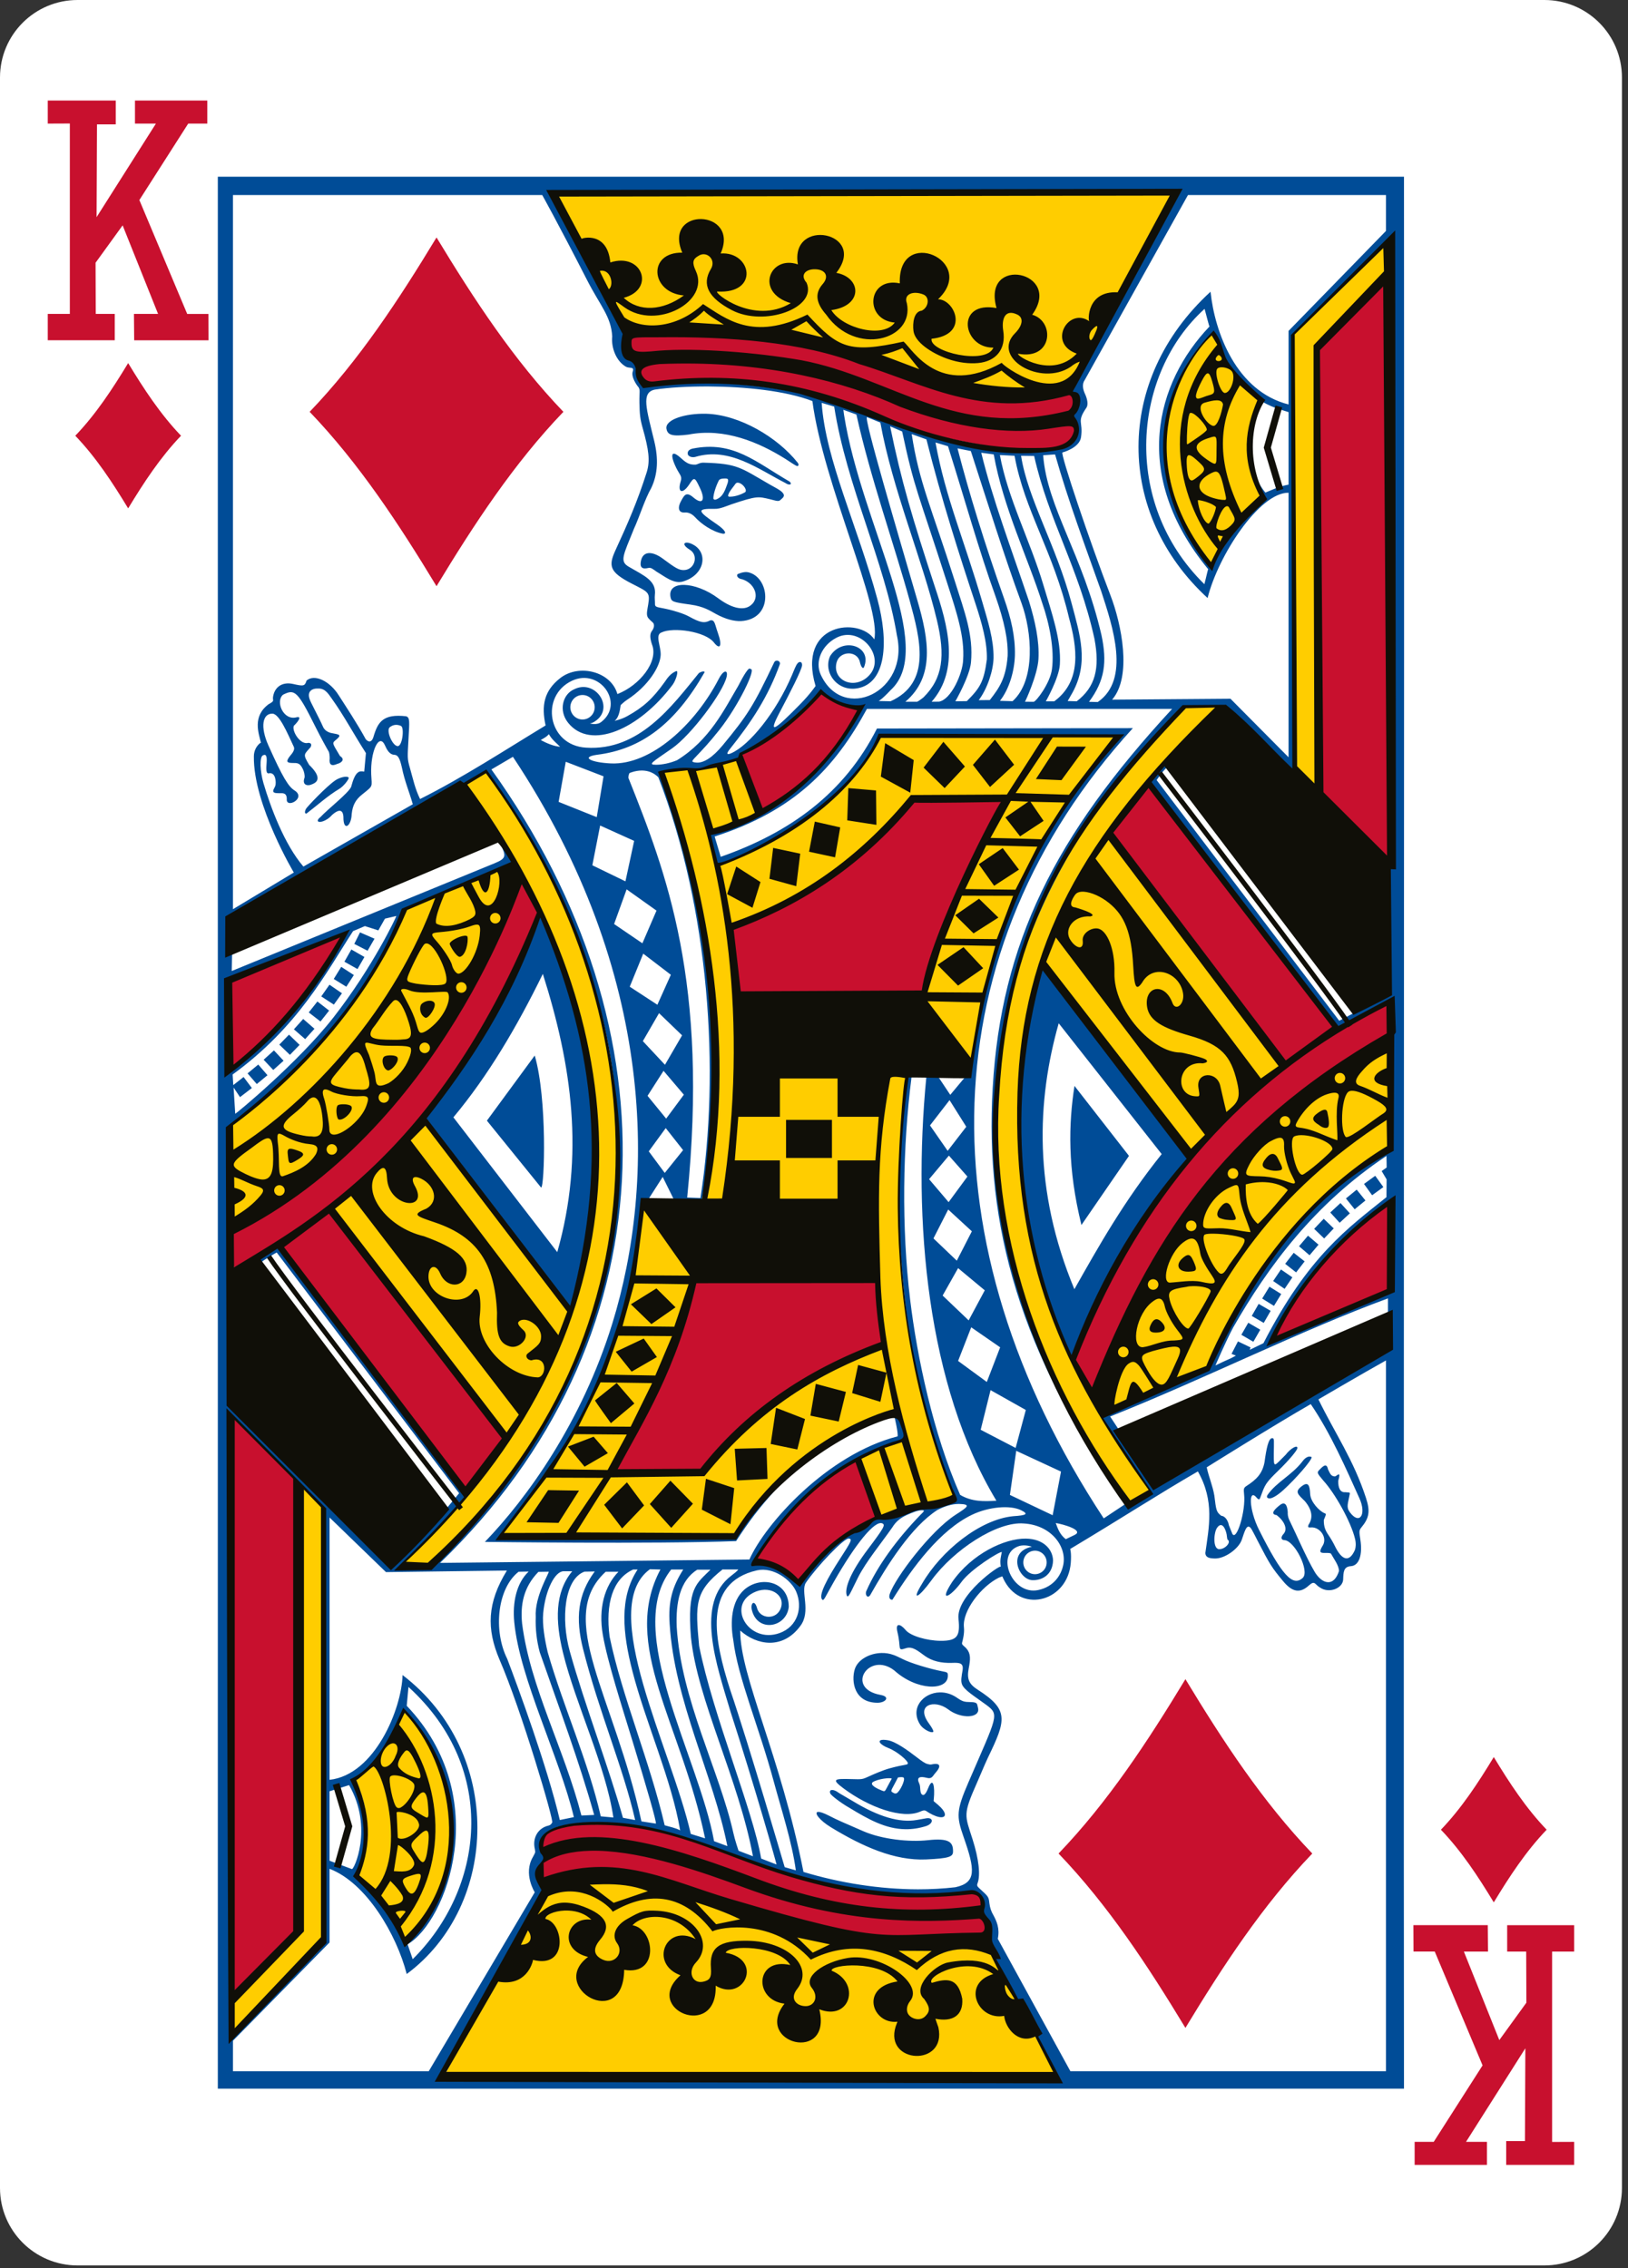 <svg width="239" height="333" viewBox="0 0 239 333" fill="none" xmlns="http://www.w3.org/2000/svg">
<rect x="0" y="0" width="239" height="333" fill="#333333" stroke="none"/>
<path d="M11.389 332.6H226.721C233.012 332.6 238.111 327.507 238.111 321.225V11.375C238.111 5.093 233.012 0 226.721 0H11.389C5.099 0 -7.62939e-05 5.093 -7.62939e-05 11.375V321.225C-7.62939e-05 327.507 5.099 332.6 11.389 332.6Z" fill="white"/>
<path d="M31.977 25.946V306.644H206.114C206.024 221.979 206.175 118.158 206.114 25.946H31.977ZM81.104 28.295C111.825 28.316 140.909 28.334 172.568 28.481C169.741 35.221 162.032 47.377 157.202 57.133C158.37 60.136 156.929 60.646 157.534 61.358C158.512 63.026 157.804 65.366 155.737 65.894C146.785 66.85 137.227 64.384 129.333 61.356C117.263 56.725 107.085 55.472 94.849 56.553C94.849 56.553 93.844 56.443 93.39 54.071C89.357 41.66 84.937 36.465 81.104 28.295ZM34.199 28.634H79.6C79.6 28.634 81.739 32.431 86.215 41.176C88.11 44.878 89.712 46.45 89.876 49.382C89.705 51.104 90.497 53.058 91.901 53.845C92.372 54.11 93.161 53.791 92.897 54.527C92.607 55.338 93.496 56.586 93.739 56.851C94.016 57.32 93.843 57.435 93.872 59.181C93.901 60.868 93.989 61.573 94.349 62.847C95.258 66.066 95.46 67.675 94.939 69.344C93.588 73.578 92.18 76.826 90.359 80.773C89.299 83.084 89.461 83.986 92.711 85.664C95.144 86.92 95.468 86.907 95.161 88.742C95.017 89.602 94.883 90.145 95.063 90.561C95.172 90.814 95.578 91.168 95.814 91.372C96.132 91.645 96.035 92.209 95.71 92.628C95.391 93.039 95.389 93.625 95.71 94.605C96.739 97.121 93.874 100.647 90.639 101.899C89.707 98.572 84.985 97.409 82.244 99.555C79.851 101.428 79.462 103.602 80.097 106.507C74.273 110.034 67.927 114.18 61.669 117.308C60.912 115.756 60.659 114.431 60.18 112.758C59.766 111.325 59.82 111.216 59.974 108.426C60.114 105.905 60.189 105.318 59.599 105.156C56.243 104.785 55.477 105.979 54.834 108.158C54.556 109.12 54.02 108.924 53.688 108.518C52.411 106.181 50.795 103.751 49.733 102.09C48.407 99.968 46.173 98.912 45.003 99.915C44.757 100.739 44.555 100.765 43.072 100.426C41.275 100.015 40.251 101.028 40.079 102.358C40.009 102.888 40.394 102.866 39.431 103.391C37.044 105.168 37.953 107.594 38.311 109.055C38.28 108.978 37.291 109.66 37.269 111.028C37.155 118.132 43.277 128.363 43.139 128.099L34.197 133.485L34.199 28.634ZM174.402 28.634H203.469V33.905L189.169 48.582V59.381C181.5 57.449 178.335 48.811 177.714 42.828C163.511 55.862 163.861 75.487 177.282 87.798C178.828 81.57 184.881 72.289 189.169 72.34V111.179L180.641 102.585L163.263 102.718C166.229 99.316 164.636 91.589 163.022 87.4C159.986 79.517 155.644 66.62 155.974 66.43C155.974 66.43 158.475 65.784 158.701 64.189C159.036 61.825 158.016 62.001 159.486 59.867C159.816 59.386 159.604 58.481 159.25 57.76C159.017 57.232 158.795 56.437 159.23 55.819L174.402 28.634ZM204.441 34.438L204.409 124.023C203.355 131.297 203.817 138.734 203.756 146.072L196.607 149.862L169.8 114.526C169.8 114.526 170.875 112.928 171.375 112.645C170.803 111.358 168.904 114.565 168.742 115.082C178.467 127.198 196.546 150.922 196.546 150.922L204.076 146.969C204.107 154.246 203.912 161.637 203.852 168.85C190.7 176.448 182.861 188.734 177.225 201.319C172.009 203.027 166.534 205.452 161.295 207.63L168.838 219.018L165.85 220.639C132.295 169.592 146.686 133.687 173.476 103.804L178.412 103.72L189.917 114.469L189.705 49.16C194.495 44.141 199.812 39.611 204.441 34.438ZM176.841 45.347C177.056 46.111 177.515 47.983 177.565 47.93C169.677 56.184 165.962 69.715 177.38 83.583C177.321 83.53 177.126 84.584 176.809 85.768C164.532 73.71 166.352 54.809 176.841 45.347ZM178.028 48.798C180.077 54.879 185.098 58.673 185.098 58.673C183.206 62.896 182.078 67.307 185.618 72.877C182.325 75.87 179.595 79.157 178.079 83.082C167.011 70.164 170.565 56.691 178.028 48.798ZM104.08 56.737C109.308 56.767 115.313 57.354 119.263 58.881C120.88 71.082 129.448 89.185 128.349 93.866C126.156 90.542 116.961 91.421 119.73 100.714C119.73 100.714 118.978 101.849 117.482 103.375C113.623 107.311 112.671 107.963 114.504 104.496C115.912 101.83 117.708 98.351 117.748 97.677C117.781 97.14 117.365 97.016 117.04 97.446C116.8 97.764 116.513 98.537 116.263 99.125C113.964 104.54 110.033 109.42 107.323 110.595C106.625 110.898 106.66 110.575 107.143 109.98C110.331 105.991 112.767 102.302 114.498 97.487C114.575 96.99 113.874 96.782 113.65 97.254C110.659 103.557 109.766 104.987 106.091 109.427C104.646 111.173 103.302 112.054 102.228 111.959C101.299 111.877 101.575 111.722 102.434 110.801C103.09 110.098 104.059 109.12 105.628 107.135C108.394 103.634 111.176 97.938 110.152 98.235C109.975 97.761 109.103 99.275 108.365 100.72C106.343 104.134 104.197 108.644 99.395 111.61C98.392 112.028 97.295 112.267 96.327 112.278C95.003 112.281 95.775 111.887 98.663 109.872C101.483 107.905 106.13 101.686 106.67 99.378C106.915 98.33 106.255 98.248 105.51 99.687C102.087 106.305 95.611 112.351 89.682 112.082C86.777 111.951 85.208 111.162 87.612 110.817C94.203 110.003 99.129 106.224 103.44 98.69C103.44 98.521 103.05 98.53 102.599 98.819C98.652 103.671 93.828 110.287 86.017 109.766C80.383 109.425 79.248 102.169 83.963 99.948C88.056 98.02 91.74 103.274 88.295 105.973C87.643 106.532 86.587 106.207 86.587 106.207C86.587 106.207 86.956 106.241 87.631 105.693C90.133 103.666 87.292 99.692 84.298 101.194C82.621 101.901 81.943 104.315 83.421 106.138C86.709 110.191 93.791 107.109 98.726 100.559C99.243 99.87 99.69 98.374 99.254 98.535C98.488 98.853 98.025 99.456 97.574 100.136C95.813 102.592 94.46 103.826 92.075 105.146C91.196 105.633 90.226 105.829 90.226 105.829C90.798 105.41 91 104.441 91.116 103.524C91.116 103.524 91.605 103.034 92.044 102.75C95.104 100.768 96.915 97.922 96.99 96.16C97.044 94.874 96.108 93.194 97.123 92.849C98.844 92.031 103.539 92.699 104.806 94.326C105.717 95.497 106.071 94.818 105.387 92.916C104.935 91.659 104.954 90.95 104.272 91.078C103.41 91.537 102.818 91.429 101.145 90.51C100.339 90.066 98.908 89.653 98.037 89.451C96.45 89.083 96.117 89.237 96.152 88.546C96.163 88.334 96.092 87.74 96.138 87.365C96.396 85.283 94.666 84.575 92.31 83.207C90.934 82.407 91.478 81.584 93.072 77.623C93.9 75.831 94.606 73.421 95.628 71.601C96.583 69.557 96.665 67.32 96.05 64.769C94.907 60.035 94.086 57.628 96.122 57.202C98.088 56.903 100.943 56.72 104.08 56.737ZM185.375 59.018C187.254 60.036 188.091 60.13 189.169 60.507V71.151C187.726 71.407 186.559 72.011 185.759 72.32C182.113 67.809 183.575 61.214 185.379 59.018H185.375ZM120.625 59.144L122.463 59.696C124.31 71.477 129.878 82.452 131.672 93.282C133.555 101.564 123.763 106.176 120.481 99.035C119.613 97.146 120.618 94.739 122.827 93.613C126.41 91.789 130.267 96.643 127.44 99.315C125.297 101.34 122.128 99.84 122.818 97.248C123.263 95.56 125.807 95.453 126.228 97.156C126.343 97.723 126.625 98.289 126.828 97.977C128.145 94.865 123.717 93.409 121.878 96.303C120.787 98.624 122.863 101.613 125.919 101.045C130.11 100.266 130.496 94.221 128.806 87.97C125.892 77.194 121.207 67.541 120.625 59.144ZM123.809 60.166L125.724 60.858C127.798 70.235 131.274 79.92 133.55 88.186C135.084 93.795 136.8 100.222 130.742 102.956L129 102.92C129 102.92 129.52 102.639 130.762 101.308C137.63 94.996 126.487 77.177 123.917 60.952C123.889 60.778 123.809 60.166 123.809 60.166ZM103.656 60.744C100.576 60.67 97.606 61.606 97.841 62.949C98.005 63.882 98.687 64.105 101.078 63.801C106.344 62.772 111.411 64.937 115.257 67.344C116.293 68 116.826 68.412 117.05 68.423C117.225 68.431 117.317 68.199 117.101 67.927C114.167 64.228 108.602 60.884 103.656 60.744ZM127.279 61.24L129.241 62.036C131.024 71.916 135.423 82.16 137.542 91.046C138.788 96.264 138.434 99.561 135.555 102.403C134.833 102.964 134.65 103.024 134.65 103.024H132.913C137.3 99.304 136.325 93.814 134.701 88.231C131.704 77.931 126.775 61.291 127.279 61.24ZM130.675 62.588L132.441 63.348C134.259 71.88 134.711 72.075 139.098 85.737C140.417 89.846 141.635 93.461 141.393 96.887C141.338 98.839 139.645 102.704 137.86 103.012L136.771 103.024C140.959 98.241 139.102 91.697 137.275 86.238C133.951 76.087 132.338 70.73 130.675 62.588ZM133.844 63.734L136.006 64.51C138.182 73.218 140.905 81.68 143.209 88.634C144.137 91.437 144.961 94.368 144.876 96.825C144.437 100.106 143.88 100.992 141.937 102.936L140.253 102.961C140.253 102.961 142.351 99.301 142.543 97.264C142.919 93.268 141.649 89.963 140.218 85.452C136.722 74.43 134.942 70.889 133.844 63.734ZM137.336 64.963L139.17 65.512C141.587 73.154 143.762 80.964 146.155 87.57C147.408 91.151 148.016 93.939 147.93 96.313C147.666 99.589 146.734 100.956 145.307 102.779L143.685 102.795C144.974 101.062 145.817 98.457 145.857 96.597C145.896 93.874 145.033 91.216 144.209 88.386C141.536 79.205 138.816 73.113 137.336 64.963ZM101.704 65.856C101.249 65.956 100.883 66.206 100.97 66.677C101.025 66.971 101.529 67.226 102.075 67.081C107.078 65.565 111.418 68.939 115.324 70.923C115.518 71.073 115.751 71.142 115.91 71.135C116.115 71.125 116.198 70.987 115.939 70.718C110.939 67.823 107.652 64.675 101.704 65.856ZM140.567 65.827L142.523 66.219C144.95 73.693 147.43 81.656 149.955 88.521C151.492 92.701 152.098 99.852 148.65 102.946L146.796 102.893C148.136 101.204 148.922 98.572 148.994 96.231C149.065 93.462 148.416 90.741 147.422 87.921C144.517 79.679 142.327 72.592 140.567 65.827ZM144.054 66.468L145.888 66.715C147.282 74.528 150.901 81.889 152.99 88.484C154.069 91.57 154.818 95.366 154.432 98.267C154.16 100.313 152.12 102.998 151.742 103.038C151.73 103.04 151.719 103.037 151.711 103.034L150.473 103.022C150.519 102.995 152.321 99.109 152.451 96.752C152.598 94.08 151.954 91.17 151.073 88.297C148.411 80.414 145.725 73.325 144.054 66.468ZM98.848 66.624C98.535 66.742 98.719 67.568 99.285 68.713C99.76 69.674 100.175 69.904 99.942 70.635C99.411 72.302 100.169 72.633 101.161 71.157C101.904 70.001 101.988 70.028 102.691 71.513C103.623 73.369 103.185 74.225 101.771 73.016C100.699 72.1 100.426 72.78 100.009 73.506C99.461 74.46 99.545 75.316 100.523 75.242C101.086 75.199 101.611 75.459 102.053 75.943C102.92 76.894 104.58 78.086 106.171 78.365C106.691 78.375 106.522 77.872 105.298 77.013C102.381 75.018 102.134 74.658 104.961 74.705C105.677 74.748 106.799 74.237 107.435 74.023C111.125 72.785 111.304 72.884 113.069 73.3C113.658 73.438 114.255 73.686 114.513 73.449C114.912 73.084 115.359 72.842 114.857 72.297C114.491 71.9 113.811 71.596 112.983 71.119C108.698 68.651 108.307 68.06 103.27 67.927C102.693 67.912 102.398 68.214 102.059 68.218C101.237 68.228 100.805 68.024 99.974 67.261C99.403 66.737 99.035 66.554 98.848 66.624ZM154.889 66.715C156.834 73.572 159.434 80.5 161.669 86.812C163.368 92.022 165.966 99.745 161.161 103.069L159.874 103.038C162.217 99.888 162.533 97.177 161.703 93.247C158.948 81.359 153.716 74.519 153.141 66.834L154.889 66.715ZM146.79 66.803L148.943 66.916C150.4 74.995 154.611 80.858 156.939 90.715C158.11 95.001 158.871 99.952 154.767 102.967H153.533C153.533 102.967 155.471 99.559 155.593 97.559C155.814 93.963 154.427 90.081 153.165 85.856C151.221 79.351 147.936 73.122 146.79 66.803ZM149.898 66.916L151.819 66.942C153.944 76.477 158.365 83.285 160.673 93.79C161.494 98.163 160.79 100.868 158.069 102.961L156.739 102.924C156.739 102.924 156.939 102.562 157.447 101.686C159.875 97.267 158.544 93.186 157.327 88.605C155.052 80.047 150.884 73.259 149.898 66.916ZM106.819 70.933C106.495 71.783 106.217 72.959 105.088 73.341C104.86 73.419 104.702 73.242 104.724 73.171C104.712 72.56 105.131 71.31 105.473 70.655C105.582 70.363 105.771 70.327 106.034 70.273C106.854 70.206 107.016 70.24 106.819 70.933ZM108.657 70.954C109.224 71.223 109.737 72.017 109.367 72.281C108.873 72.557 108.019 72.908 107.205 72.922C106.848 72.948 106.834 72.799 106.978 72.473C107.219 71.951 107.667 71.479 107.963 71.039C108.166 70.735 108.572 70.914 108.657 70.954ZM100.766 79.668C100.312 79.701 100.3 80.118 101.282 80.72C102.63 81.547 101.966 83.721 100.333 83.697C99.619 83.686 99.132 83.373 97.317 82.027C95.824 80.92 94.417 80.832 94.098 82.333C93.907 83.228 94.205 83.625 95.155 83.391C95.576 83.287 95.823 83.535 96.393 83.934C97.621 84.651 98.826 85.704 100.168 85.399C103.346 84.519 104.007 81.366 101.945 80.066C101.472 79.767 101.039 79.648 100.766 79.668ZM108.282 84.29C108.092 84.553 108.305 84.954 108.996 85.055C110.994 85.714 111.709 88.079 109.905 89.071C108.92 89.591 107.345 89.256 105.447 87.843C102.057 85.317 97.901 85.159 98.444 87.713C98.575 88.333 98.84 88.418 101.324 88.758C103.341 89.034 104.25 89.676 105.13 90.153C106.516 90.905 107.737 91.216 108.771 91.186C113.523 90.913 113.067 85.085 110.123 84.098C109.454 83.848 108.86 84.065 108.282 84.29ZM46.732 101.086C47.741 101.062 48.203 101.864 48.694 102.548C50.529 105.112 51.848 107.652 53.72 110.564L53.469 113.285C53.469 113.285 52.978 113.178 52.704 113.311C52.165 113.571 51.846 114.422 51.539 115.552C51.046 116.536 48.14 118.773 47.028 119.975C46.823 120.111 46.652 120.335 46.65 120.471C46.661 120.911 47.908 120.615 48.733 119.663C49.945 118.582 50.463 118.953 50.424 120.335C50.543 122.042 51.579 121.187 51.631 119.52C51.764 118.203 52.219 117.4 53.136 116.664C54.865 115.273 54.578 115.624 54.497 113.693C54.357 110.325 55.649 107.557 56.494 109.392C56.795 110.044 57.146 110.784 57.901 110.817C58.436 110.84 58.701 111.367 58.996 112.67C59.434 114.779 60.044 116.136 60.602 118.078L44.542 127.225C41.745 123.962 39.722 118.524 38.678 114.98C38.163 113.215 38.101 111.201 38.561 110.921C39.015 110.644 39.225 110.94 39.139 111.994C39.068 112.873 39.044 113.554 39.418 113.544C40.504 113.262 40.545 114.917 40.434 115.306C40.36 115.565 40.226 115.748 40.167 115.89C39.9 116.53 40.599 116.443 41.323 116.452C41.964 116.436 42.128 116.827 42.098 117.437C42.116 118.115 43.009 117.983 43.516 117.469C43.98 116.999 43.882 116.447 43.254 116.06C42.351 115.504 41.498 114.137 39.396 109.427C38.176 106.693 38.539 104.752 39.993 104.774C41.001 104.804 42.176 107.582 43.126 109.629C43.371 110.158 42.755 110.749 42.539 111.034C41.981 111.77 42.067 112.004 42.895 112.016C43.67 112.027 43.999 111.957 44.466 112.919C44.642 113.281 44.769 113.833 44.707 114.185C44.308 115.245 45.13 115.502 45.926 115.094C46.929 114.673 46.92 113.773 45.39 112.3C44.404 110.674 44.662 110.787 45.596 109.692C45.791 109.305 45.674 109.067 45.263 109.061C44.079 109.424 42.789 107.28 43.142 106.545C43.504 106.229 44.495 105.087 43.536 105.307C41.587 105.84 40.401 102.969 41.549 101.995C43.261 101.132 43.667 101.401 46.304 106.7C47.123 108.345 48.11 110.114 48.231 110.295C48.352 110.477 48.405 110.962 48.4 111.354C48.285 112.312 48.692 112.53 49.52 112.149C50.142 111.999 50.704 111.485 49.916 110.997C48.997 109.402 48.671 109.146 49.176 108.742C50.327 107.821 49.827 107.857 48.539 107.599C47.908 107.409 47.588 107.082 47.415 106.69C46.749 105.187 45.57 103.068 45.453 102.636C45.063 101.534 45.768 101.039 46.732 101.086ZM120.387 101.815C122.455 102.693 124.29 103.525 125.939 104.319C120.824 114.422 114.82 118.058 104.266 122.542L105.247 127.054C116.488 122.843 123.641 117.802 129.282 108.007C136.127 108.105 163.853 108.302 163.882 108.215C152.573 121.148 143.657 140.654 142.682 155.863C142.443 158.826 142.855 157.401 141.552 158.285L139.504 160.74L137.895 158.322C137.895 158.322 136.732 156.831 135.996 158.073C133.934 179.282 136.116 203.468 146.278 220.325C144.475 220.445 142.679 220.494 140.952 219.467C136.977 210.415 134.635 199.233 133.618 190.85C132.331 180.24 132.512 168.273 133.822 158.111L133.145 158.017C131.165 171.223 131.836 185.27 133.654 197.547C134.587 203.952 137.591 213.971 139.657 218.595C140.228 219.873 140.671 220.203 140.13 220.392C127.746 221.44 122.054 225.594 117.605 232.229C115.773 231.063 113.531 229.627 110.939 228.907C116.512 218.813 125.476 213.403 132.977 211.29C132.721 209.998 132.541 208.711 131.297 207.918C131.341 208.114 131.889 210.408 131.768 210.879C121.435 213.532 112.341 223.712 110.015 228.96L64.603 229.456C98.267 196.981 99.609 151.276 72.142 112.966L75.301 111.111C96.466 142.992 96.25 173.709 89.901 194.279C85.4 208.864 77.325 220.004 71.187 226.372C71.187 226.372 95.808 226.712 108.063 226.258C109.843 223.519 111.498 221.282 113.891 218.697C113.891 218.697 107.664 224.744 107.825 225.794C96.468 225.804 84.757 226.46 73.416 225.665C86.687 209.692 93.23 193.201 94.365 177.689C94.407 175.671 94.529 176.8 95.193 176.059L97.288 172.788L98.967 176.186C100.109 176.557 102.354 175.959 103.307 176.306C107.976 155.357 103.258 130.067 97.113 113.568C100.459 112.506 104.14 113.505 108.19 111.452C108.445 111.159 108.906 110.751 109.428 110.466C114.471 108.624 120.387 101.717 120.387 101.815ZM85.517 102.037C86.504 102.037 87.304 102.841 87.304 103.833C87.304 104.826 86.504 105.632 85.517 105.632C84.529 105.632 83.729 104.826 83.729 103.833C83.729 102.841 84.529 102.037 85.517 102.037ZM127.27 104.076H172.075C154.861 122.702 146.974 138.437 145.733 159.721C144.551 179.992 149.679 198.505 165.254 220.78L162.034 222.921C135.428 182.456 136.617 139.479 166.311 106.902L128.743 106.959C123.961 116.448 115.996 122.231 105.803 125.794L104.914 122.814C116.629 119.032 122.555 112.763 127.27 104.076ZM58.866 106.577C59.382 106.803 59.088 109.539 58.389 109.541C57.624 109.543 56.627 107.225 57.224 106.763C57.761 106.347 58.329 106.341 58.866 106.577ZM80.581 107.791C81.041 108.613 81.661 109.062 82.228 109.635C81.308 109.568 80.224 109.105 79.382 108.65C79.952 108.306 80.201 108.211 80.581 107.791ZM83.056 111.839L88.603 113.973L87.606 119.969L82.009 117.727L83.056 111.839ZM96.65 114.116C104.119 133.42 105.747 157.201 102.828 175.888L100.882 175.816C104.075 144.15 97.801 128.128 92.25 114.195C92.25 114.195 92.263 113.636 92.45 113.472C93.944 112.917 95.496 112.96 96.65 114.116ZM71.387 113.368C108.277 165.089 84.762 209.318 63.263 229.999L58.862 230.236C62.488 226.936 65.4 223.516 68.46 219.871C59.404 207.346 49.339 193.77 40.876 182.922C40.876 182.922 37.946 184.666 37.958 184.884C37.969 184.998 38.193 185.576 38.247 185.448C38.372 185.147 40.619 183.882 40.619 183.882L67.402 219.23C67.402 219.23 65.95 220.978 65.501 221.528C63.42 222.216 57.63 229.428 57.346 229.28C52.809 225.784 39.126 210.967 33.856 206.425L33.79 165.3C34.335 163.654 48.922 157.313 59.226 133.655C64.407 130.736 70.147 129.166 75.486 126.627C75.486 126.627 74.128 124.478 73.463 123.89C74.279 125.662 74.423 125.998 72.574 126.754L34.019 142.559L34.092 139.367C37.957 136.36 63.524 117.761 71.387 113.368ZM49.258 114.546C47.932 115.431 45.053 118.487 44.913 118.76C44.577 119.415 44.925 119.55 45.053 119.395C46.63 118.196 48.084 116.852 49.803 115.821C50.447 115.438 51.201 114.449 51.205 114.185C50.947 113.833 49.839 114.158 49.258 114.546ZM88.104 121.198L93.097 123.455L91.818 129.394L86.959 127.035L88.104 121.198ZM91.993 130.571L96.378 133.691L94.308 138.489L90.154 135.66L91.993 130.571ZM79.164 133.557C74.644 144.87 70.932 152.439 62.107 164.482C67.54 171.636 83.114 192.271 83.668 192.057L83.678 192.047C90.394 171.057 88.377 151.009 79.164 133.557ZM58.189 134.476C58.241 134.487 54.816 141.86 48.959 149.366C43.743 156.049 34.56 163.584 34.533 163.522L34.292 159.664L35.237 161.075L36.974 159.737L35.761 158.12L34.246 159.308L34.152 157.754C43.775 150.761 47.926 142.728 51.831 136.702L53.567 135.963L55.543 136.594L56.51 134.874L58.189 134.476ZM52.853 136.888L52.011 138.577L53.962 139.584L54.98 137.813L52.853 136.888ZM50.558 137.078C46.089 144.736 40.818 151.843 33.419 157.485L33.336 143.768L50.558 137.078ZM51.58 139.398L50.562 141.191L52.482 142.271L53.501 140.499L51.58 139.398ZM94.431 140.008L98.485 143.111L96.507 147.512L92.45 144.863L94.431 140.008ZM153.524 140.349C146.549 161.356 149.139 181.045 157.33 199.252C162.191 188.881 166.975 178.184 174.72 170.102L153.524 140.349ZM50.095 141.949L48.996 143.727L50.844 144.867L51.949 143.149L50.095 141.949ZM79.692 142.982C83.942 156.374 85.859 169.534 81.812 183.832L66.561 164.04C71.663 157.933 75.901 150.737 79.692 142.982ZM48.37 144.569L47.162 146.288L49.012 147.491L50.203 145.829L48.37 144.569ZM46.597 147.032L45.329 148.639L47.05 149.971L48.317 148.37L46.597 147.032ZM96.752 148.747L100.133 152.005L97.621 156.327L94.374 152.853L96.752 148.747ZM44.513 149.599L43.146 151.117L44.8 152.558L46.167 151.039L44.513 149.599ZM155.425 150.23L170.543 169.436C165.004 176.35 161.327 182.899 157.726 189.275C151.672 174.722 152.206 161.601 155.425 150.23ZM42.428 151.903L41.005 153.365L42.561 154.868L43.983 153.406L42.428 151.903ZM40.218 154.215L38.704 155.585L40.117 157.088L41.631 155.73L40.218 154.215ZM78.501 154.966L71.481 164.529L79.441 174.354C79.936 174.354 80.366 161.326 78.501 154.966ZM37.913 156.292L36.346 157.589L37.697 159.153L39.269 157.858L37.913 156.292ZM97.412 157.211L100.394 160.718L97.796 164.23L95.063 160.883L97.412 157.211ZM157.74 159.427C156.879 164.988 156.685 171.443 158.762 179.848L165.742 169.7L157.74 159.427ZM139.4 161.514L141.856 165.423L139.123 168.962L136.53 165.227L139.4 161.514ZM97.733 165.619L100.282 168.854L97.59 172.204L95.244 169.034L97.733 165.619ZM139.304 169.659L142.025 172.737L139.263 176.492L136.396 173.123L139.304 169.659ZM203.54 169.706C203.568 170.733 203.57 170.919 203.569 171.41L202.837 171.93L203.563 173.154C203.553 173.78 203.548 174.26 203.54 175.763C197.895 180.307 192.099 184.335 185.479 197.2L183.466 198.175L183.586 197.817L181.739 196.938L180.794 198.773L181.438 199.022C180.423 199.605 180.414 199.49 178.431 200.471C178.431 200.471 179.924 196.985 181.015 194.935C186.233 185.819 192.992 176.741 203.54 169.706ZM201.892 172.624L200.244 173.821L201.435 175.479L203.085 174.281L201.892 172.624ZM199.171 174.658L197.594 175.949L198.873 177.54L200.454 176.249L199.171 174.658ZM196.793 176.625L195.292 178.01L196.67 179.519L198.168 178.134L196.793 176.625ZM204.044 176.744L204.337 189.414L186.876 196.799C190.716 188.165 196.479 181.522 204.044 176.744ZM139.2 177.575L142.676 180.773L140.463 185.086L137.038 181.817L139.2 177.575ZM194.333 178.935L192.926 180.412L194.394 181.827L195.802 180.35L194.333 178.935ZM192.022 181.414L190.707 182.968L192.253 184.29L193.568 182.736L192.022 181.414ZM189.926 183.929L188.673 185.546L190.276 186.806L191.529 185.189L189.926 183.929ZM140.654 186.181L144.571 189.439L142.205 193.85L138.384 190.204L140.654 186.181ZM188.051 186.377L186.907 188.072L188.587 189.222L189.73 187.533L188.051 186.377ZM186.362 188.908L185.294 190.648L187.025 191.722L188.092 189.982L186.362 188.908ZM203.762 190.623V193.679C203.762 193.679 174.929 204.432 164.558 210.366C164.558 210.366 164.306 209.991 162.974 207.965C176.692 202.503 191.047 195.289 203.762 190.623ZM184.78 191.428L183.764 193.199L185.524 194.222L186.542 192.451L184.78 191.428ZM183.254 194.197L182.238 195.968L184 196.991L185.016 195.22L183.254 194.197ZM142.58 194.867L146.828 197.806L144.87 202.894L140.654 199.805L142.58 194.867ZM203.469 199.732V304.085H157.139L146.482 284.646C146.796 283.133 146.325 282.066 145.806 281.119C145.523 280.657 145.314 280.024 145.25 279.44C145.145 278.479 145.145 278.477 143.746 277.208C143.452 276.942 143.395 276.778 143.504 276.501C143.967 275.324 143.696 272.918 142.78 270.045C141.623 266.416 141.325 266.465 143.479 261.612C143.928 260.598 144.472 259.244 145.056 258C147.716 252.507 148.126 251.018 143.561 248.09C142.276 247.266 141.898 246.55 142.219 244.908C142.472 243.616 142.524 242.791 141.907 242.063C141.507 241.591 141.144 241.512 141.244 241.148C141.312 240.9 141.611 239.825 141.511 238.922C141.242 236.487 144.052 232.929 146.59 231.645C146.773 231.552 147.148 231.433 147.148 231.433C147.148 231.433 147.342 231.893 147.536 232.234C150.179 236.89 156.759 235.003 157.196 229.45C157.311 227.982 157.111 227.411 157.111 227.411C165.132 222.603 170.143 219.324 175.856 216.025C178.347 220.385 177.468 224.251 176.948 228.026C176.999 228.682 177.555 228.799 178.396 228.809C179.82 228.826 181.869 227.375 182.314 226.021C182.693 224.871 182.936 224.125 183.279 224.13C183.625 224.14 183.793 224.6 184.651 226.258C186.435 229.71 186.712 230.148 188.38 232.152C189.711 233.751 190.845 233.962 192.149 232.771C193.056 231.943 193.027 232.663 193.799 233.081C195.131 233.993 197.134 233.177 197.183 231.894C197.224 230.817 197.233 230.007 198.317 229.936C199.525 229.857 200.05 228.289 199.71 226.053C199.531 224.876 199.496 224.687 199.853 224.256C201.021 222.849 201.175 221.876 200.532 219.912C198.701 214.312 196.046 210.542 193.552 205.45C193.552 205.45 199.709 201.834 203.469 199.732ZM145.419 204.092L150.596 207.005L149.101 212.578L143.971 209.913L145.419 204.092ZM199.559 219.947C200.663 222.357 199.585 223.951 198.159 222.008C197.605 221.253 197.888 220.772 198.159 219.312C198.209 219.048 197.963 219.15 197.505 219.075C196.784 219.153 196.437 218.504 196.464 217.406C196.919 215.832 196.289 216.683 195.991 216.761C195.42 216.751 195.294 216.408 194.974 215.754C194.775 214.832 194.37 215.099 193.782 215.707C193.295 216.21 193.295 216.198 194.276 217.376C195.971 219.223 198.319 223.391 198.928 225.929C199.095 226.629 199.035 227.187 198.908 227.559C198.142 229.293 197.076 229.301 195.914 226.879C195.716 226.467 195.326 225.803 195.05 225.402C194.603 224.752 194.327 224.194 194.342 223.16C194.686 222.294 194.741 222.276 194.444 222.157C193.707 221.864 192.398 220.526 192.339 219.328C192.279 218.111 192.073 217.463 191.121 218.185C190.035 219.009 190.498 219.342 191.568 220.398C192.69 221.74 192.758 222.903 192.092 223.872C191.983 224.197 192.029 224.29 192.441 224.25C193.744 224.123 195.01 225.782 194.105 227.044C193.688 227.783 193.738 227.974 194.327 227.994C194.633 228.005 195.14 227.945 195.39 228.087C195.775 228.813 196.579 229.828 196.571 230.659C196.192 231.824 195.605 232.296 194.984 232.291H194.974C194.269 232.279 193.523 231.658 192.989 230.751C191.75 228.65 190.245 225.118 189.284 223.17C189.042 222.679 189.034 222.242 189.049 222.008C188.974 220.867 188.593 220.436 187.919 220.95C187.256 221.456 186.336 222.302 187.415 222.438C188.499 223.259 189.104 224.466 188.433 225.2C187.939 225.741 188.131 226.091 188.529 226.113C190.049 226.135 192.314 230.681 191.247 231.66C189.806 232.982 188.212 231.347 184.821 224.581C183.327 221.593 183.258 218.324 184.539 219.943C184.974 220.351 184.886 220.138 185.396 218.852C185.78 217.885 186.095 217.428 187.558 216.013C189.34 214.29 190.42 212.927 190.46 212.629C190.536 212.058 189.497 212.592 188.739 213.585C187.046 215.248 186.984 215.692 186.999 213.487C187.013 211.493 187.115 211.128 186.758 211.141C186.201 211.162 185.903 212.74 185.643 214.643C185.333 216.357 184.448 217.222 182.973 218.176C182.569 218.437 182.562 218.619 182.64 219.375C182.912 221.796 181.543 226.311 180.919 225.194C180.832 224.943 180.56 224.355 180.415 223.944C180.298 223.307 179.9 222.587 179.291 222.539C178.534 221.969 178.535 221.661 178.273 219.575C178.034 218.146 177.455 216.835 177.154 215.423C177.154 215.423 187.184 209.148 192.426 206.143C195.376 210.47 197.645 215.705 199.559 219.947ZM33.86 207.975L47.46 221.419C47.46 221.419 47.726 238.764 47.713 245.854C47.699 252.945 47.596 260.034 47.624 261.353C47.654 262.672 47.553 268.282 47.511 274.042C47.421 286.11 48.52 284.62 46.288 286.935L34.009 298.482L33.86 207.975ZM149.19 213.001L155.762 216.048L154.536 222.457L148.26 219.477L149.19 213.001ZM191.28 214.461C189.661 216.611 187.442 217.527 186.079 219.483C185.868 219.844 186.09 219.993 186.413 219.988C186.696 219.988 187.416 219.664 188.39 218.775C190.189 217.135 192.558 214.439 192.565 213.926C192.113 213.67 191.588 214.052 191.28 214.461ZM140.793 220.799C142.678 220.854 142.011 221.275 140.295 222.385C136.619 224.759 131.461 231.585 130.628 234C130.432 234.57 130.652 234.898 131.015 234.858C134.039 229.993 138.032 224.64 142.676 222.4C145.179 221.193 148.336 220.955 149.888 221.718C151.025 222.278 150.741 222.471 148.723 222.602C143.867 223.084 138.176 227.668 135.358 232.519C133.709 235.204 134.868 234.588 136.751 231.997C139.967 227.576 146.349 223.337 150.308 223.672C154.312 223.91 156.616 227.029 156.102 229.703C155.79 231.321 154.648 232.971 152.409 233.443C148.575 234.253 146.065 228.145 149.574 226.993C150.472 226.699 151.486 227.083 151.486 227.083C147.802 227.849 149.559 231.905 151.542 231.991C152.904 232.051 154.525 231.259 154.593 229.105C154.552 227.5 153.238 225.929 150.602 225.892C147.477 225.848 142.681 228.11 139.77 232.276C137.705 235.459 139.606 234.384 141.146 232.26C142.504 230.385 146.738 227.763 147.072 227.859C146.966 228.499 146.755 228.993 146.923 230.018C146.856 229.645 140.322 234.25 140.714 237.677C140.965 240.165 140.604 240.926 138.028 240.895C136.103 240.872 133.656 240.192 132.945 239.304C132.212 238.425 131.39 238.149 131.754 239.631C132.344 242.035 131.636 242.43 133.022 241.974C133.978 241.66 134.825 242.432 135.784 243.117C136.838 243.869 138.173 244.191 139.765 244.134C140.954 244.09 141.491 244.162 141.301 245.29C141.167 246.085 141.015 246.81 141.244 247.331C141.616 248.179 143.104 249.054 144.787 250.3C146.773 251.771 146.406 251.858 142.174 261.668C140.396 265.787 140.388 266.631 141.454 269.672C143.137 274.478 143.402 276.404 140.247 277.075C138.461 277.281 136.619 277.382 134.752 277.379C129.15 277.368 123.309 276.451 117.954 274.827C114.576 257.656 108.643 246.112 108.668 239.388C111.111 241.566 114.921 242.212 117.491 238.716C119.117 236.578 117.48 233.605 118.313 232.358C119.89 230.033 123.95 225.734 124.63 225.876C125.125 225.979 125.044 226.197 123.304 228.882C121.492 231.678 120.103 234.213 120.701 234.832C120.954 235.095 121.09 234.54 122.443 232.177C125.617 226.633 128.408 223.205 129.513 223.65C130.031 223.859 129.765 224.319 127.414 227.442C124.76 230.968 124.021 233.174 124.285 234.15C124.488 234.901 124.9 233.688 126.002 231.521C127.176 229.228 129.298 226.672 131.014 224.218C131.558 223.33 132.256 222.817 133.151 222.412C133.813 222.123 134.869 221.651 135.482 221.73C135.796 221.771 135.579 221.956 135.148 222.38C131.761 225.887 128.851 229.797 127.198 233.551C126.943 234.043 127.308 234.743 127.726 234.227C130.26 229.743 133.788 224.151 137.618 221.683C138.737 221.123 139.724 220.808 140.793 220.799ZM48.38 222.788L56.663 230.808L74.416 230.577C71.49 235.353 71.424 239.145 73.317 243.622C76.51 250.937 81.435 267.632 81.057 267.576C81.057 267.576 80.917 267.936 80.514 268.027C79.042 268.357 78.106 269.785 78.526 271.503C78.607 272.056 78.603 271.925 78.228 272.643C76.784 275.122 78.505 277.814 78.505 277.814L62.945 304.085H34.199V299.608L48.38 285.183V274.367C53.799 276.434 58.22 284.029 59.708 289.815C73.326 279.712 73.964 257.303 59.098 245.921C58.976 250.865 55.02 260.581 48.38 261.302V222.788ZM154.987 223.603C156.131 223.784 159.191 224.667 157.755 225.355L156.463 225.974C155.615 225.327 155.3 224.465 154.987 223.603ZM180.082 225.298C180.142 225.651 180.145 225.995 180.235 226.053C180.793 226.411 179.86 227.455 178.993 227.442C178.018 227.442 178.176 224.995 178.675 224.297C179.458 223.201 179.973 224.668 180.082 225.298ZM151.942 227.663C152.89 227.663 153.657 228.437 153.657 229.389C153.657 230.342 152.89 231.114 151.942 231.114C150.995 231.114 150.228 230.342 150.228 229.389C150.228 228.437 150.995 227.663 151.942 227.663ZM116.885 233.675C117.874 236.001 117.114 238.801 114.447 239.759C109.829 241.416 106.446 235.489 110.974 233.665C113.316 232.721 115.543 234.422 114.488 236.402C113.748 237.79 111.666 237.64 111.174 236.206C110.773 234.68 110.109 235.4 110.393 236.433C111.252 239.726 115.459 238.949 115.796 235.916C115.796 232.158 111.704 231.276 109.263 233.387C107.372 235.073 107.175 238.121 107.647 240.766C108.296 246.26 111.388 253.385 113.583 261.518C114.68 265.578 116.267 270.419 116.834 274.595L115.196 274.126C115.183 274.126 110.08 256.561 107.158 247.986C104.937 241.004 102.995 232.411 111.117 230.553C113.544 229.998 116.164 231.978 116.885 233.675ZM106.126 230.375V230.422H108.375C108.375 230.422 108.386 230.56 107.4 231.3C101.956 235.394 105.204 244.415 107.26 251.348C110.842 262.422 114.044 273.752 113.999 273.738L111.745 272.865C110.51 265.668 104.688 251.913 102.634 241.646C102.062 235.475 101.97 233.663 106.126 230.375ZM95.412 230.385L96.954 230.426C91.068 241.491 99.99 252.94 103.511 269.894L101.412 269.249C98.56 256.68 87.6 236.082 95.412 230.385ZM92.958 230.426H93.606C90.888 234.551 91.4 239.755 92.85 245.378C94.8 252.941 98.588 261.26 99.85 268.722C99.205 268.362 98.283 268.189 97.58 267.984C95.37 258.48 91.33 249.132 89.491 240.28C88.873 235.433 89.93 231.805 92.958 230.426ZM98.536 230.426H100.307C98.725 232.908 98.073 235.087 98.31 238.436C99 249.709 104.717 260.65 106.783 271.037L104.831 270.314C102.584 257.907 91.443 239.37 98.536 230.426ZM102.367 230.451H104.304C102.234 232.521 100.853 233.118 101.431 240.315C102.348 249.557 108.411 261.105 110.539 272.527L108.422 271.718C108.422 271.718 107.863 270.057 107.662 269.108C105.603 259.921 100.001 249.59 99.346 238.843C99.198 235.322 99.8 232.039 102.367 230.451ZM82.733 230.684H84.006C81.404 233.801 81.533 238.051 82.646 242.619C84.487 250.169 88.938 259.273 90.047 266.837L88.197 266.667C86.345 258.559 82.744 250.678 80.406 242.568C79.97 240.738 79.59 238.5 79.743 236.854C80.062 233.404 81.484 230.684 82.733 230.684ZM87.314 230.713C84.813 234.074 84.457 237.574 85.599 242.101C87.944 251.393 91.494 259.503 93.246 267.213L91.453 266.878C89.354 259.401 85.787 250.133 83.641 242.413C82.321 237.665 82.853 231.818 85.799 230.741L87.314 230.713ZM77.612 230.725C75.825 232.406 75.213 235.234 75.497 238.167C76.301 246.456 82.134 257.951 84.247 266.78L82.183 267.204C80.372 259.452 76.025 247.627 74.463 243.544C72.385 239.374 73.009 233.199 76.133 230.755L77.612 230.725ZM80.545 230.746C80.765 230.746 78.451 234.34 78.65 237.419C78.591 239.062 78.769 240.823 79.235 242.563C82.141 250.92 85.005 258.494 87.227 266.459L85.358 266.548C82.799 256.638 77.85 247.758 76.647 238.358C76.375 235.669 76.822 233.042 79.044 230.771L80.545 230.746ZM88.921 230.756H90.79C88.745 232.856 87.823 236.146 88.501 240.033C89.192 244.001 91.232 250.298 92.923 255.836C94.883 262.256 96.461 267.686 96.281 267.731L94.165 267.406C90.184 249.012 81.448 237.581 88.921 230.756ZM129.394 242.684C127.62 242.728 125.901 243.678 125.476 245.096C124.957 246.828 125.377 249.989 128.831 249.989C130.01 249.989 130.755 249.106 129.279 248.841C124.005 247.889 127.541 242.39 131.26 245.224C134.612 248.266 139.095 248.245 139.149 246.086C139.16 245.543 139.131 245.524 138.337 245.373C136.468 245.018 133.68 244.163 132.612 243.621C131.984 243.303 131.322 243.006 131.142 242.961C130.584 242.757 129.986 242.67 129.394 242.684ZM59.965 247.665C73.381 259.903 70.898 277.452 60.587 287.635L59.837 285.45C65.537 282.165 72.509 263.868 59.71 250.434L59.965 247.665ZM137.974 248.467C135.52 248.516 133.545 250.799 135.082 253.202C135.469 253.807 136.426 254.337 136.844 254.313C136.904 254.313 136.954 254.295 136.993 254.272C137.126 254.192 136.823 253.652 136.381 253.042C134.34 250.274 137.165 249.454 139.165 250.935C141.063 252.42 143.994 252.28 143.571 250.724C143.422 250.175 143.571 249.907 142.508 249.891C141.566 249.877 141.322 249.825 140.473 249.241C139.661 248.682 138.791 248.45 137.974 248.467ZM59.396 251.374C69.496 261.635 67.248 276.51 59.612 285.052C57.656 280.993 55.43 277.399 52.396 275.199C54.03 271.276 54.733 266.95 51.964 261.114C53.906 260.043 56.604 257.2 59.396 251.374ZM129.765 255.432C128.644 255.4 129.118 256.135 130.422 256.637C131.7 257.129 133.284 258.495 133.279 258.873C133.279 259.163 132.873 258.991 130.571 259.627C129.573 259.903 128.169 260.521 127.578 260.795C126.601 261.248 126.555 261.243 125.025 261.197C122.42 261.118 122.024 261.208 123.85 262.57C127.541 265.324 132.465 267.118 135.076 265.976C135.868 265.629 135.85 265.841 136.422 266.172C137.17 266.603 137.78 266.799 138.184 266.797C138.954 266.797 138.967 266.082 137.736 264.998C136.983 264.335 137.042 264.556 137.085 264.136C137.268 262.34 136.987 260.696 136.253 262.545C136.057 263.038 135.769 263.596 135.482 263.526C134.939 263.358 135.214 262.355 134.952 261.847C134.51 260.953 134.98 260.734 136.057 261.011C136.832 261.21 136.877 260.789 137.358 260.252C138.199 259.313 138.06 258.751 136.765 259.043C136.551 259.092 136.372 259.03 136.206 258.992C135.802 258.899 135.432 258.642 134.47 257.903C133.233 256.954 131.482 255.688 130.346 255.495C130.118 255.456 129.925 255.436 129.765 255.432ZM132.198 260.913C132.393 260.901 132.606 260.913 132.678 261.001C132.919 261.352 132.101 263.032 131.633 263.268C131.372 263.405 131.119 263.192 130.94 263.082C130.791 262.991 130.879 262.746 130.993 262.541C131.294 262 131.825 260.96 131.825 260.96C131.825 260.96 132.003 260.925 132.198 260.913ZM130.917 261.124L130.146 262.556C129.982 262.86 129.91 262.972 129.781 262.974C129.703 262.974 129.607 262.936 129.457 262.875C128.787 262.609 127.625 262.063 128.127 261.641C128.948 261.137 130.659 260.966 130.917 261.124ZM51.25 262.08C54.882 268.415 51.888 274.707 51.647 274.403L48.38 273.18V262.984L51.25 262.08ZM122.122 262.796C121.882 262.814 121.762 262.978 121.888 263.309C121.989 263.574 123.44 264.705 124.723 265.427C127.467 267.095 130.018 268.528 132.945 268.556C133.921 268.566 134.942 268.418 136.022 268.072C137.127 267.652 136.991 266.774 135.964 266.955C135.616 267.017 135.001 267.127 134.593 267.198C132.073 267.64 128.968 266.727 125.205 264.436C124.297 263.882 123.308 263.35 123.063 263.166C122.717 262.906 122.361 262.777 122.122 262.796ZM120.077 266.015C119.479 266.082 120.217 267.194 122.006 268.284C126.645 271.109 131.337 273.197 135.939 272.994C139.341 272.845 139.899 272.592 139.91 271.848C139.93 270.447 139.359 269.825 136.196 270.169C133.459 270.467 129.494 270.039 126.761 268.856C123.645 267.508 122.904 267.191 121.784 266.611C120.905 266.156 120.349 265.984 120.077 266.015ZM124.497 277.323C130.273 278.266 137.145 278.239 143.146 277.898C144.279 277.829 144.346 280.597 144.346 280.597C145.143 288.983 151.054 295.926 155.146 305.056C125.093 304.236 94.853 305.122 64.577 304.885C64.577 304.885 75.577 285.617 78.911 279.552C79.641 278.219 79.716 277.276 79.323 276.723C78.714 275.867 78.765 274.419 79.447 273.582C80.187 273.242 79.89 272.635 79.568 271.94C79.03 270.093 80.42 268.814 81.875 268.221C96.903 265.665 110.559 274.766 124.497 277.323Z" fill="#004C97"/>
<path d="M172.211 28.276C172.211 28.276 160.261 51.627 156.019 57.758C133.405 60.197 138.194 48.654 91.453 48.758L81.293 28.577L172.211 28.276ZM193.116 51.531L193.439 116.121L190.39 113.268L189.668 49.268L203.292 36.15L203.366 39.993L193.116 51.531ZM184.87 58.801C181.625 65.369 185.248 73.389 185.247 73.386C183.365 72.919 178.12 82.928 177.654 82.639C169.627 72.74 168.236 57.989 178.043 48.848C180.519 55.202 184.838 58.801 184.87 58.801ZM178.879 103.864C172.78 110.132 167.943 115.014 163.109 122.029C162.713 122.599 188.841 155.974 188.435 156.559C184.404 161.038 179.001 164.33 174.798 169.739C174.798 169.739 153.37 141.532 152.877 141.78C150.706 150.607 149.116 158.599 149.53 167.826C150.853 191.433 160.885 205.886 160.962 205.601C169.485 171.613 205.806 149.686 204.257 153.4L204.295 168.557C203.898 167.798 187.117 178.274 177.709 200.69C177.167 201.982 161.236 207.21 161.349 207.408C162.029 209.165 169.063 219.173 169.063 219.173C169.063 219.173 166.222 220.504 165.906 220.5C156.787 209.097 149.906 194.076 147.565 179.772C144.724 164.365 142.887 135.403 173.608 103.771L178.879 103.864ZM86.783 143.721C91.59 158.725 91.459 174.259 89.249 185.106C85.876 204.759 73.525 218.832 63.618 229.562L59.265 229.416C66.663 222.842 71.396 216.477 74.184 210.845L48.547 177.145L33.934 180.321C33.934 180.321 34.375 165.246 33.921 165.246C45.278 155.793 53.44 147.237 59.299 133.463C62.891 132.128 74.796 126.966 74.796 126.966C78.342 131.695 58.367 165.893 62.234 164.433C63.997 165.895 83.513 192.371 83.894 192.317C92.891 164.617 84.114 135.528 68.286 115.212C70.083 114.041 71.709 113.13 71.56 113.404C78.34 122.863 84.28 134.156 86.783 143.721ZM133.618 157.609C132.604 156.03 128.043 191.414 140.031 219.737C138.89 220.606 129 222.509 129 222.509L126.339 214.028L133.085 211.156L131.84 207.181C126.603 209.735 115.261 213.506 108.284 225.161C108.284 225.161 74.385 225.453 73.663 225.393C72.96 225.333 80.577 217.993 87.801 203.132C91.101 196.344 93.726 187.562 94.273 177.257C94.381 175.221 102.029 186.83 102.029 186.83C100.123 196.639 95.025 206.295 89.944 215.952C89.944 215.952 97.74 216.397 103.186 216.237C111.655 206.93 116.965 202.025 129.734 197.58C126.81 182.85 135.078 181.405 102.928 176.739C106.574 157.752 104.959 135.001 97.192 113.36C104.634 112.792 104.952 112.393 108.824 111.339L111.508 119.231L104.246 122.59L105.421 127.044C105.449 127.042 121.444 122.177 129.278 108.146L164.313 108.105C150.801 122.849 145.29 137.432 142.356 156.711C139.489 156.194 133.618 157.609 133.618 157.609ZM47.454 284.898C43.049 288.605 34.208 298.259 34.208 298.259L34.092 293.313L44.127 282.819L44.025 218.028L47.42 221.3L47.454 284.898ZM52.092 261.184C53.899 260.319 57.501 256.06 59.218 251.275C70.843 261.72 66.055 280.914 59.691 284.91C57.845 280.719 52.498 275.162 52.621 275.279C53.85 270.891 54.792 266.439 52.092 261.184ZM155.018 304.679L65.362 304.521C70.476 294.395 75.168 286.209 80.604 276.24C83.432 272.809 144.658 287.32 144.945 285.875L155.018 304.679Z" fill="#FFCD00"/>
<path d="M203.482 41.173L204.08 126.246L193.889 116.291L193.284 50.959L203.482 41.173ZM156.719 57.659C158.823 58.683 156.792 61.348 158.031 63.501C156.692 67.837 145.566 65.757 138.745 64.239C121.758 59.816 117.921 54.087 94.504 56.215C94.312 55.888 91.926 49.708 92.085 49.058C112.239 45.064 137.956 59.943 156.719 57.659ZM120.396 101.711C122.519 103.258 124.512 103.545 126.482 103.881C123.026 109.994 118.84 115.566 111.849 119.052L108.596 110.959C112.708 108.833 116.744 106.303 120.396 101.711ZM162.853 122.729C162.853 122.729 165.87 117.77 168.717 115.358C177.181 126.771 196.106 151.069 196.106 151.069L204.137 146.98C204.137 146.98 204.169 151.684 203.987 152.013C182.296 163.253 167.413 184.498 160.858 204.392C160.858 204.392 157.366 200.808 157.825 199.292C163.69 183.6 173.72 167.863 188.468 156.061L162.853 122.729ZM135.8 145.88L108.416 145.841L107.204 136.268C117.689 132.735 126.343 125.516 134.435 117.167L147.424 117.395C143.165 126.778 137.249 136.296 135.8 145.88ZM34.416 186.212C33.53 183.513 34.427 180.602 34.082 180.724C66.883 164.41 76.256 128.606 76.256 128.606C76.256 128.606 79.371 133.563 79.228 134.33C62.251 172.277 50.892 173.407 48.71 177.529L74.532 211.134L68.691 219.122L40.995 182.88C38.242 184.155 36.673 185.223 34.416 186.212ZM50.589 137.12C45.027 147.179 39.289 153.027 33.573 157.05L33.85 143.774L50.589 137.12ZM203.94 176.602L203.797 189.482L186.901 196.794C191.573 186.554 197.914 181.066 203.94 176.602ZM128.668 188.182L129.667 197.241C119.41 201.74 110.349 207.758 103.034 215.993C95.175 216.373 89.807 215.837 89.85 215.945C89.836 215.961 96.886 205.416 101.845 188.025L128.668 188.182ZM43.689 283.342L34.354 292.828L34.059 208.005L43.436 217.144L43.689 283.342ZM125.74 214.407L128.702 222.801C124.042 224.557 120.515 228.382 117.229 232.17C114.816 229.425 110.797 228.88 110.846 229.075C116.66 219.92 121.567 216.889 125.74 214.407ZM143.242 277.973C143.242 277.973 144.408 278.651 144.28 279.607C143.894 280.844 145.524 283.646 145.525 283.646C125.643 289.711 96.692 272.642 79.51 276.233C79.653 275.026 79.455 273.587 79.942 272.45C79.401 270.032 79.019 269.954 81.367 268.477C93.439 265.042 106.161 272.367 117.952 275.868C127.571 278.915 135.385 278.139 143.242 277.973Z" fill="#C8102E"/>
<path d="M173.617 27.713L80.182 27.888L91.412 49.039C91.387 49.07 90.514 52.529 92.311 52.946C92.888 53.08 93.218 53.62 93.335 54.136C93.189 55.607 93.852 56.233 94.412 56.993C103.294 55.731 111.008 56.36 117.382 57.802C131.7 62.093 143.137 68.533 155.929 65.971C157.995 65.443 158.863 63.589 158.177 61.92C157.866 61.162 157.392 61.156 157.948 60.692C158.568 59.972 158.897 58.305 158.215 57.698C157.409 57.234 157.204 58.034 158.052 56.468L173.617 27.713ZM171.726 28.715L164.075 42.916C159.552 42.683 159.713 47.061 159.912 47.168C156.904 45.009 153.671 50.377 158.071 51.916C154.477 55.698 149.146 52.203 149.465 51.931C154.594 52.909 154.873 47.146 151.531 46.206C156.129 39.853 144.087 37.387 146.296 45.226C140.194 44.121 141.298 51.102 145.835 51.038C144.774 53.639 136.398 51.67 136.759 49.737C142.422 49.133 140.159 43.945 137.709 43.939C143.63 38.302 131.781 33.103 132.096 41.602C127.342 40.596 126.783 46.943 131.352 47.36C129.679 49.728 123.701 48.236 122.043 45.528C126.761 44.899 126.467 40.731 122.775 40.058C127.454 34.066 115.938 31.853 117.135 38.817C113.008 37.391 110.745 42.927 116.091 44.509C110.615 47.79 104.668 42.9 105.312 42.801C111.562 43.172 110.317 36.875 105.795 37.216C108.672 30.677 97.271 30.313 100.162 37.095C95.034 37 95.485 42.977 100.398 43.377C97.304 45.645 93.816 45.844 91.571 43.722C96.247 42.485 94.303 37.018 89.6 38.531C89.164 33.958 85.468 34.929 85.385 35.067L82.076 28.86L171.726 28.715ZM204.821 33.831L189.523 49.173L189.721 112.826C186.474 109.754 183.696 106.478 179.98 103.467L173.617 103.518C157.006 120.509 147.908 135.049 145.912 161.087C144.576 178.507 150.331 200.413 165.595 221.642L169.323 219.366L161.958 208.205L177.559 201.251C183.772 188.078 191.137 175.922 204.609 168.96L204.686 151.91L204.921 151.557L204.743 146.204L198.064 149.786C196.072 146.852 189.669 138.343 183.413 130.107C176.786 121.383 170.527 113.233 170.527 113.233L170.092 113.566L170.965 112.5L198.692 149.002C198.692 149.002 203.071 146.845 204.358 146.125L204.184 127.603L204.933 127.64L204.821 33.831ZM203.077 36.425L203.176 39.836L192.839 50.689C192.827 72.134 192.895 93.578 192.966 115.022L190.424 112.494L190.076 49.096L203.077 36.425ZM103.433 37.334C104.315 37.435 104.988 38.456 104.361 39.493C102.965 41.802 104.016 43.735 107.411 45.52C112.197 48.037 120.017 45.218 118.408 41.508C117.378 40.322 118.333 39.488 119.691 39.531C121.229 39.578 121.75 40.613 120.764 41.719C119.533 43.132 119.856 44.565 121.29 46.196C125.587 52.352 134.283 49.911 133.132 44.517C132.627 43.177 134.063 42.638 135.555 43.234C136.504 43.613 136.364 45.088 135.325 45.608C134.13 45.73 133.96 47.471 134.103 48.589C134.311 50.215 136.694 51.817 139.053 52.666C140.76 53.281 142.347 53.414 143.599 53.299C146.241 53.056 147.716 51.252 147.281 48.548C147.024 46.952 147.468 45.298 149.329 46.175C150.348 46.655 150.093 47.814 149.053 48.883C145.394 52.476 152.761 56.848 157.208 53.836C157.962 53.213 158.513 53.105 158.513 53.105C155.724 60.087 146.99 53.548 147.071 53.262C137.866 58.423 133.981 51.297 132.651 50.148C124.604 51.939 123.027 51.058 118.537 46.181C110.479 50.143 106.574 46.773 103.211 44.642C99.265 48.351 94.261 48.453 91.654 46.592C91.165 45.772 90.489 44.732 90.433 44.421C90.39 44.179 90.758 44.46 91.665 45.113C96.398 48.518 104.252 44.277 102.154 39.787C101.589 38.578 101.678 38.058 102.522 37.573C102.823 37.369 103.139 37.3 103.433 37.334ZM88.375 39.736C89.772 39.771 90.112 41.958 89.378 42.46C89.096 41.869 87.978 39.813 88.083 39.76C88.185 39.742 88.282 39.734 88.375 39.736ZM203.06 42.054L203.625 125.611L194.294 116.309L193.78 51.414L203.06 42.054ZM103.344 45.614C103.983 46.296 105.191 46.976 106.266 47.658L101.198 47.333C101.868 46.874 102.525 46.45 103.344 45.614ZM118.386 47.158C119.204 48.051 119.992 48.823 120.835 49.547L116.173 48.412L118.386 47.158ZM160.969 47.874C161.184 47.813 161.123 48.193 160.679 49.132C160.469 49.586 160.27 49.954 160.112 49.949C159.717 49.623 159.989 48.734 160.31 48.43C160.613 48.104 160.84 47.91 160.969 47.874ZM178.167 48.524C165.512 61.429 171.537 76.553 177.971 83.864C179.387 78.741 186.111 73.405 186.03 73.279C183.136 68.734 183.385 62.141 185.758 58.711C185.744 58.784 180.562 54.46 179.835 52.214C179.324 50.772 179.216 49.79 178.167 48.524ZM177.883 49.247L178.701 50.607C169.57 61.278 173.44 74.389 178.76 80.596L177.783 82.525C165.495 67.195 173.595 53.162 177.883 49.247ZM96.837 49.517C106.737 49.404 117.794 50.152 126.132 53.448C135.472 56.235 144.08 61.626 156.936 58.015C157.304 58.02 157.497 58.57 157.475 59.077C157.454 59.573 157.271 59.972 156.859 60.288C140.068 64.548 131.077 55.424 117.664 52.89C111.032 51.736 102.327 51.045 96.637 51.493C93.375 51.823 92.687 51.718 92.707 50.35C92.72 49.493 92.627 49.513 96.837 49.517ZM132.483 51.118L134.949 54.202L129.391 52.098C130.672 51.844 131.575 51.48 132.483 51.118ZM178.877 52.137C178.952 52.12 179.039 52.164 179.193 52.308C179.975 53.207 177.85 53.281 178.65 52.327C178.743 52.231 178.803 52.154 178.877 52.137ZM99.513 53.376C112.709 53.203 123.86 55.955 132.12 59.714C140.361 62.824 147.929 63.865 153.91 62.947C157.195 62.443 157.678 62.363 157.665 63.251C157.03 66.017 153.482 65.758 150.897 65.773C143.657 65.816 135.52 63.662 129.881 61.119C118.554 56.011 107.467 54.562 96.109 55.987C95.566 56.069 95.003 55.993 94.598 55.56C93.568 54.409 94.269 53.688 96.847 53.448C97.744 53.41 98.633 53.387 99.513 53.376ZM179.44 53.922C179.968 53.948 180.594 54.19 180.843 54.518C181.483 55.362 180.664 57.706 179.811 57.694C179.155 57.684 178.223 54.698 178.701 54.136C178.842 53.969 179.124 53.907 179.44 53.922ZM147.038 54.41C148.023 55.262 149.142 56.09 150.455 56.887C147.851 56.913 145.255 56.633 142.869 56.221C144.243 55.71 145.611 55.239 147.038 54.41ZM177.316 54.812C177.545 54.819 177.731 55.204 177.951 55.974C178.422 57.617 178.377 57.8 177.443 58.041C176.894 58.174 176.428 58.462 175.891 58.531C175.332 58.525 175.511 57.693 176.427 55.929C176.816 55.179 177.087 54.805 177.316 54.812ZM182.034 56.575L184.586 58.772C182.87 62.857 182.021 67.216 184.91 72.768L182.244 75.272C178.544 67.791 178.776 61.947 182.034 56.575ZM178.634 58.774C179.124 58.776 179.467 58.938 179.548 59.387C179.347 60.591 178.746 62.67 178.085 62.524C177.061 62.298 175.338 59.561 176.843 59.124C177.509 58.931 178.144 58.772 178.634 58.774ZM187.259 59.542L185.526 65.72L187.429 72.08L188.392 71.794L186.572 65.71L188.226 59.812L187.259 59.542ZM174.82 60.615C175.464 60.593 177.184 62.504 177.165 63.096C177.116 63.395 175.294 64.591 174.571 65.077C174.221 65.347 174.244 65.208 174.239 64.891C174.226 63.986 174.299 61.649 174.618 60.753C174.658 60.661 174.728 60.619 174.82 60.615ZM178.297 64.103C178.651 64.144 178.615 64.643 178.593 66.165C178.576 67.311 178.644 68.054 178.342 68.081C178.106 68.101 177.423 67.662 176.755 67.15C175.062 65.853 175.437 64.964 177.361 64.336C177.694 64.228 177.939 64.143 178.12 64.113C178.187 64.102 178.246 64.098 178.297 64.103ZM174.665 66.837C174.892 66.893 175.214 67.125 175.66 67.522C176.946 68.668 177.168 68.941 175.989 69.883C175.644 70.159 175.184 70.533 174.967 70.534C174.49 70.536 174.27 69.629 174.212 68.065C174.177 67.137 174.287 66.743 174.665 66.837ZM178.446 69.247C178.975 69.216 179.255 69.806 179.682 71.674C179.957 72.91 180.143 73.407 179.803 73.393C179.146 73.407 178.521 73.238 178.002 73.079C175.515 72.319 175.434 70.656 177.818 69.46C178.065 69.336 178.269 69.257 178.446 69.247ZM175.931 73.43C176.321 73.432 178.019 73.869 178.516 74.443C178.448 75.019 177.911 76.483 177.437 76.876C176.816 76.828 175.932 74.862 175.85 73.457C175.85 73.439 175.874 73.43 175.931 73.43ZM180.084 74.322C180.193 74.303 180.3 74.338 180.398 74.441C180.634 74.906 180.912 75.309 181.13 75.791C181.385 76.366 181.217 76.645 180.631 77.218C179.829 77.961 179.185 78.019 178.593 77.562C178.374 77.196 179.319 74.451 180.084 74.322ZM178.907 78.617L179.523 78.74L179.111 79.541C179.028 79.292 178.552 78.57 178.907 78.617ZM120.493 101.148C116.004 106.871 108.64 110.611 108.593 110.523L108.345 111.215C108.345 111.215 106.996 111.675 105.809 111.903C105.428 111.975 104.647 112.124 104.129 112.306C103.328 112.588 102.931 112.887 101.695 112.78C99.122 112.533 96.54 113.284 96.594 113.298C104.254 134.544 106.066 153.724 103.074 176.004C100.251 175.982 94.063 175.875 94.063 175.875C93.44 182.135 92.651 188.398 90.739 194.309C88.284 201.897 85.324 208.952 80.557 215.402C77.865 219.453 75.515 222.335 72.733 226.131L108.059 226.049C112.734 218.147 121.741 211.548 128.981 208.799C131.445 207.868 131.794 208.006 132.202 209.171C132.931 211.253 132.895 211.163 130.968 211.716C121.508 215.072 115.662 221.047 110.786 228.661C110.268 229.463 110.157 229.802 110.384 229.937C113.55 229.436 115.506 231.489 117.421 232.995C119.437 230.083 122.822 226.241 125.463 225.103C126.185 225.07 127.313 224.413 127.805 223.776C128.427 222.972 128.97 223.076 129.659 223.135C130.48 223.147 131.728 222.966 133.418 222.191C134.376 221.752 134.814 221.653 136.218 221.582C137.469 221.624 138.663 221.133 139.72 220.786C140.947 220.425 140.51 220.074 139.806 218.484C136.226 209.254 133.661 198.499 132.726 189.74C131.676 179.69 131.995 167.502 133.393 158.195C136.82 158.172 138.971 158.349 142.58 158.287C145.042 138.161 151.722 122.181 165.071 107.808L128.982 107.714C124.848 118.803 105.98 127.263 105.359 126.639L104.365 122.591C104.365 122.591 117.938 120.642 127.079 103.321C126.144 103.889 122.741 103.494 120.493 101.148ZM120.584 101.957C122.965 103.716 124.365 103.9 125.834 104.298C121.783 111.888 116.999 115.874 111.967 118.645L108.989 110.811C113.104 109.133 117.371 105.542 120.584 101.957ZM178.379 103.881C158.747 122.811 150.061 139.012 149.376 160.386C148.589 184.968 156.054 201.319 168.628 218.742L165.931 220.279C153.869 204.186 145.248 182.352 146.691 160.811C148.072 135.762 157.515 121.327 174.1 103.981L178.379 103.881ZM154.546 108.266L163.4 108.278L156.93 116.68L149.102 116.443L154.546 108.266ZM129.32 108.337L153.135 108.354L147.819 116.65L133.72 116.721C126.906 125.037 118.498 131.669 107.417 135.474C107.417 135.474 106.049 127.702 105.744 127.137C118.401 122.33 125.808 115.246 129.32 108.337ZM146.063 108.581L142.828 112.295L145.339 115.539L148.878 112.275L146.063 108.581ZM138.494 108.907L135.59 112.698L138.678 115.704L141.656 112.537L138.494 108.907ZM129.948 109.105L129.31 114.015L133.63 116.376L134.138 111.593L129.948 109.105ZM155.164 109.61L152.076 114.377L155.831 114.542L159.421 109.62L155.164 109.61ZM108.053 111.742L110.823 119.337C110.065 119.787 109.273 120.117 108.438 120.295L106.121 112.295L108.053 111.742ZM105.23 112.675L107.52 120.598C106.586 121.084 105.652 121.323 104.718 121.627L102.183 113.208L105.23 112.675ZM71.405 112.967L68.078 114.93L67.57 114.587L33.074 134.543L33.055 140.604L73.096 123.71C73.89 124.56 74.357 125.508 75.026 126.555L58.982 133.413C54.158 146.725 43.287 157.754 33.15 165.492C33.199 178.707 33.261 206.373 33.261 206.373L57.387 230.534C60.481 227.69 63.224 224.764 65.968 221.589L38.268 184.923L40.724 183.317L68.132 219.793C67.902 220.071 67.661 220.33 67.428 220.604C66.946 219.984 61.38 212.82 54.976 204.488C48.3 195.803 41.227 186.504 39.777 184.279L39.184 184.663C40.715 187.011 47.74 196.23 54.417 204.917C60.866 213.308 66.549 220.622 66.957 221.147C64.041 224.508 60.948 227.547 57.852 230.583L63.359 230.503C67.228 226.531 95.246 200.577 90.527 161.375C88.509 144.609 83.853 130.103 71.405 112.967ZM100.922 113.092C106.076 127.864 110.172 148.896 106.005 175.951C106.005 175.951 104.512 175.978 103.843 175.963C108.129 154.607 104.197 131.933 97.585 113.46L100.922 113.092ZM71.332 113.529C95.905 146.643 100.351 195.628 62.806 229.433L59.59 229.286C62.346 226.724 64.861 224.106 67.193 221.452L67.399 221.719L67.956 221.286C67.956 221.286 67.672 220.918 67.666 220.91C96.43 187.695 92.694 147.955 68.592 115.187L71.332 113.529ZM169.99 113.692C170.011 113.719 176.235 121.827 182.85 130.535C189.072 138.724 195.469 147.238 197.439 150.123L196.487 150.632L169.066 114.822L169.99 113.692ZM168.609 115.694L195.555 150.748L188.757 155.685L163.437 122.248L168.609 115.694ZM124.539 115.704L124.38 120.44L128.659 121.102L128.606 116.051L124.539 115.704ZM148.403 117.587L150.96 117.703L147.595 120.011L149.753 122.785L153.208 120.518L151.284 117.714L156.332 117.822L152.855 123.234C152.888 123.182 145.412 123.019 145.412 123.019L148.403 117.587ZM146.957 117.744C146.675 117.703 136.492 137.026 135.319 145.412L108.752 145.542L107.712 136.521C116.495 133.309 125.963 127.86 134.246 117.842C135.662 117.935 146.957 117.744 146.957 117.744ZM119.619 120.622L118.771 125.043L122.593 125.869L123.348 121.473L119.619 120.622ZM162.725 123.322L187.7 156.514L185.102 158.335L160.822 126.052L162.725 123.322ZM144.789 124.098L152.292 124.304L149.082 130.621L141.704 130.527L144.789 124.098ZM113.503 124.484L112.958 129.018L116.891 130.104L117.478 125.331L113.503 124.484ZM147.199 124.51L143.691 126.88L145.945 130.047L149.592 127.676L147.199 124.51ZM108.085 127.218L106.745 131.271L110.466 133.274L111.643 129.5L108.085 127.218ZM72.98 128.007C74.086 129.377 72.326 135.596 70.244 131.626C69.792 130.819 69.196 129.645 69.196 129.645L70.261 129.247C71.12 132.199 71.909 131.102 72.001 128.497C72.72 128.174 72.797 128.123 72.98 128.007ZM76.602 129.82L78.827 133.983C64.77 168.818 45.822 179.092 34.367 186.06L34.329 181.177C64.964 165.896 76.437 129.819 76.602 129.82ZM67.976 130.113C68.552 131.307 69.54 132.547 69.779 133.84C69.873 134.406 69.589 134.612 68.968 134.963C67.282 135.793 65.406 136.311 64.05 135.594C63.646 134.924 65.294 131.183 65.294 131.183L67.976 130.113ZM159.135 130.919C160.183 130.988 161.62 131.606 162.837 132.594C165.114 134.443 166.092 136.919 166.36 141.786C166.533 144.914 166.764 145.551 167.669 144.26C169.296 141.382 173.192 142.79 173.678 145.83C173.951 147.439 172.54 148.602 172.085 147.143C170.878 144.111 167.922 144.839 168.403 147.85C168.72 149.837 170.697 150.933 174.602 152.039C179.297 153.369 180.693 154.984 181.608 158.856C182.013 160.57 181.948 161.467 181.047 162.363C180.602 162.806 180.037 163.257 180.037 163.257C180.037 163.257 179.41 160.65 179.148 159.444C178.683 157.227 175.583 157.35 175.933 159.661C176.137 161.011 176.184 160.983 175.511 160.952C172.31 160.795 172.866 155.72 176.555 156.113C177.324 156.02 177.425 155.703 176.774 155.431C176.127 155.16 173.648 154.52 173.266 154.522C169.253 154.535 163.464 148.331 163.606 142.824C163.698 139.223 162.485 136.632 161.244 136.338C160.257 136.105 158.824 137.007 158.948 138.11C159.12 139.631 157.891 139.155 157.183 138.063C156.102 136.553 157.496 134.375 160.069 134.546C161.164 134.331 159.263 133.632 157.856 133.223C156.579 133.15 157.658 131.569 157.895 131.287C158.075 131.076 158.359 130.957 158.711 130.923C158.843 130.91 158.985 130.909 159.135 130.919ZM141.215 131.499L148.739 131.518L146.33 137.877L138.72 137.804L141.215 131.499ZM63.893 131.842C58.078 147.941 45.644 161.73 34.268 168.782L34.221 165.196C36.623 163.429 51.873 152.317 59.763 133.611L63.893 131.842ZM143.728 131.949L140.236 134.371L142.924 137.032L146.569 134.712L143.728 131.949ZM72.71 134.032C73.136 134.032 73.481 134.38 73.481 134.808C73.481 135.237 73.136 135.582 72.71 135.582C72.284 135.582 71.941 135.237 71.941 134.808C71.941 134.38 72.284 134.032 72.71 134.032ZM79.313 134.706C86.816 152.353 89.563 169.531 83.706 191.699L62.633 164.197C68.92 156.155 75.191 146.917 79.313 134.706ZM70.104 135.749C70.509 135.805 70.543 136.26 70.424 137.35C70.138 139.974 68.394 142.856 67.324 142.949C66.968 142.981 66.492 142.283 66.351 141.682C66.18 140.952 64.923 139.111 64.13 138.229C63.134 137.12 63.186 136.965 64.613 136.85C66.312 136.714 67.972 136.378 68.929 136.029C69.485 135.826 69.862 135.715 70.104 135.749ZM51.39 136.454L32.885 143.633L32.936 158.213C45.557 149.041 50.406 137.909 51.39 136.454ZM68.158 137.383C67.427 137.459 66.108 138.097 66.012 138.555C66.033 138.828 66.936 140.411 67.479 140.483C68.4 140.338 68.787 138.239 68.627 137.52C68.581 137.393 68.402 137.357 68.158 137.383ZM49.918 137.634C44.619 146.637 39.428 152.202 34.282 156.316L34.092 144.27L49.918 137.634ZM155.005 137.64L176.898 166.603L174.85 168.653L153.592 141.216L155.005 137.64ZM62.598 138.51C63.903 138.486 66.097 143.451 65.425 144.345C65.089 144.84 62.496 144.621 61.113 144.421C59.752 144.156 59.55 144.13 60.008 143.001C60.621 141.502 62.002 138.797 62.351 138.582C62.429 138.534 62.511 138.511 62.598 138.51ZM138.274 138.729L146.116 138.878L144.221 145.722L136.169 145.675L138.274 138.729ZM141.453 139.056L137.631 141.658L140.646 144.701L144.338 142.15L141.453 139.056ZM153.061 142.46L174.206 170.124C166.094 179.309 160.64 189.825 157.304 198.933C149.474 181.748 147.612 162.098 153.061 142.46ZM67.727 144.204C68.153 144.204 68.497 144.549 68.497 144.978C68.497 145.406 68.153 145.754 67.727 145.753C67.3 145.754 66.956 145.406 66.956 144.978C66.955 144.549 67.3 144.204 67.727 144.204ZM59.159 145.197C59.38 145.173 59.716 145.232 60.091 145.393C61.757 146.109 65.625 145.349 65.727 145.718C66.304 146.545 65.439 148.799 63.809 150.36C63.012 151.122 62.284 151.618 61.862 151.626C61.441 151.633 61.363 151.047 61.05 150.041C60.542 148.373 59.591 146.833 58.914 145.491C58.831 145.327 58.938 145.221 59.159 145.197ZM57.968 146.831C58.622 146.664 59.38 148.071 60.028 150.164C60.626 152.096 60.323 152.582 59.188 152.598C58.607 152.665 58.206 152.655 57.703 152.653C54.804 152.636 53.835 152.455 54.678 151.022C55.803 149.624 56.468 148.295 57.695 147.002C57.784 146.911 57.875 146.855 57.968 146.831ZM63.098 146.923C62.623 146.918 62.059 147.161 61.811 147.491C61.54 148.01 61.656 149.004 62.425 149.41C62.874 149.646 64.116 147.795 63.771 147.235C63.637 147.017 63.383 146.926 63.098 146.923ZM136.163 146.996L143.909 147.174L142.502 155.296L136.163 146.996ZM203.527 147.705L203.576 151.716C178.897 165.843 168.776 182.53 160.31 203.691L157.96 199.643C166.521 177.722 179.846 161.429 197.896 150.772C197.906 150.783 197.928 150.817 197.935 150.828L198.53 150.446C198.53 150.441 198.514 150.424 198.511 150.419C200.146 149.47 201.815 148.562 203.527 147.705ZM62.347 153.068C62.773 153.068 63.118 153.413 63.118 153.842C63.118 154.271 62.773 154.616 62.347 154.616C61.921 154.616 61.578 154.271 61.578 153.842C61.578 153.413 61.921 153.068 62.347 153.068ZM53.772 153.086C54.082 153.039 54.815 153.357 55.898 153.476C57.354 153.634 59.672 153.39 60.246 153.795C60.496 154.121 60.265 154.983 59.798 155.954C59.141 157.321 57.945 158.486 57.054 159.015C54.796 160.064 55.321 158.73 54.956 157.381C54.744 156.594 54.422 155.592 54.176 154.882C53.571 153.542 53.461 153.132 53.772 153.086ZM52.294 154.487C52.878 154.431 53.298 155.238 53.681 156.728C54.443 159.218 54.616 160.174 52.712 159.957C52.183 159.952 51.434 159.932 50.554 159.749C48.327 159.287 48.064 159.088 49.402 157.514C49.898 156.93 50.636 156.05 51.041 155.556C51.535 154.864 51.944 154.52 52.294 154.487ZM203.584 154.641L203.567 156.808C201.748 157.447 200.59 158.971 203.646 159.46L203.695 161.166C202.297 160.657 201.097 159.904 199.655 159.411C198.72 159.091 198.977 158.338 199.946 157.269C201.026 155.987 202.087 155.356 203.584 154.641ZM57.499 154.947C57.152 154.928 56.776 154.965 56.532 155.055C55.781 155.332 56.293 157.165 57.034 157.161C57.726 156.97 58.721 155.681 58.294 155.174C58.166 155.042 57.847 154.966 57.499 154.947ZM196.711 157.518C197.137 157.518 197.482 157.865 197.482 158.294C197.482 158.722 197.137 159.068 196.711 159.068C196.285 159.068 195.942 158.722 195.942 158.294C195.942 157.865 196.285 157.518 196.711 157.518ZM131.641 158.096C132.242 158.132 132.908 158.284 132.908 158.284C132.642 158.195 131.723 169.991 131.796 177.402C131.935 191.513 134.315 205.473 139.822 219.458C138.772 220.104 136.183 220.434 136.183 220.434C132.707 209.828 129.627 198.421 129.249 187.598C128.911 175.812 128.742 168.705 130.701 158.345C130.727 158.209 130.878 158.139 131.09 158.108C131.248 158.084 131.441 158.084 131.641 158.096ZM114.494 158.339H122.958V163.958H129.002L128.514 170.364H122.958V175.983H114.494V170.364H107.873L108.387 163.958H114.494V158.339ZM47.66 159.947C47.864 159.908 48.181 160.007 48.612 160.235C49.448 160.689 51.662 161.032 52.859 160.937C54.222 160.829 54.182 161.197 53.783 162.348C53.077 164.387 50.34 166.581 49.049 166.582C48.619 166.582 48.343 166.356 48.351 165.818C48.362 165.13 47.87 162.154 47.596 161.335C47.297 160.464 47.321 160.014 47.66 159.947ZM198.44 160.143C199.182 160.114 200.44 160.63 202.12 161.587C203.584 162.422 203.857 162.932 203.126 163.443C201.888 164.199 198.262 167.124 197.596 166.944C196.713 166.186 196.888 161.391 197.872 160.359C198.001 160.224 198.192 160.153 198.44 160.143ZM56.349 160.353C56.776 160.353 57.12 160.698 57.12 161.127C57.12 161.556 56.776 161.903 56.349 161.903C55.923 161.903 55.578 161.556 55.578 161.127C55.578 160.698 55.923 160.353 56.349 160.353ZM195.956 160.429C196.434 160.443 196.625 160.696 196.495 161.201C195.954 163.312 196.45 166.643 196.323 167.411C194.285 166.73 192.834 165.797 190.829 165.561C190.226 165.477 190.071 165.365 190.348 164.832C191.259 163.086 192.977 161.256 194.79 160.659C195.277 160.498 195.668 160.421 195.956 160.429ZM46.042 161.113C46.704 161.13 47.161 162.227 47.344 164.097C47.531 166.002 47.245 167.086 45.732 166.841C45.273 166.851 44.705 166.771 44.021 166.613C41.372 166.015 40.781 165.406 43.04 163.602C43.875 162.935 44.76 162.107 45.017 161.789C45.397 161.321 45.741 161.106 46.042 161.113ZM50.529 162.122C50.111 162.108 49.71 162.166 49.593 162.275C49.232 162.61 49.4 164.165 49.701 164.352C50.471 164.616 52.026 162.978 51.564 162.405C51.379 162.223 50.946 162.137 50.529 162.122ZM194.443 162.924C194.216 162.941 193.899 163.094 193.486 163.386C192.508 164.076 192.549 164.51 193.65 165.173C194.205 165.652 194.837 165.708 194.994 165.432C195.164 165.133 195.121 164.452 194.863 163.282C194.807 163.026 194.67 162.907 194.443 162.924ZM188.653 163.866C189.08 163.866 189.425 164.212 189.425 164.64C189.425 165.069 189.08 165.416 188.653 165.416C188.227 165.416 187.885 165.069 187.885 164.64C187.885 164.212 188.227 163.866 188.653 163.866ZM115.397 164.413V170.011H122.136V164.413H115.397ZM203.564 164.427L203.63 168.271C185.098 179.502 177.087 200.542 177.088 200.548L172.768 202.194C178.808 187.718 187.062 175.089 203.564 164.427ZM62.443 165.263L83.275 192.569L81.968 196.018L60.293 167.436L62.443 165.263ZM40.994 166.443C41.165 166.444 41.433 166.576 41.837 166.805C42.527 167.198 43.928 167.839 45.443 167.971C46.685 168.079 46.776 168.594 46.391 169.417C45.294 171.242 43.219 172.105 41.561 172.678C40.654 172.991 41.134 170.232 40.77 167.658C40.692 166.801 40.708 166.441 40.994 166.443ZM191.453 166.674C193.229 166.819 195.621 167.821 195.608 168.7C195.608 169.081 191.614 172.472 191.18 172.466C190.198 172.452 189.111 167.309 189.994 166.85C190.337 166.672 190.861 166.626 191.453 166.674ZM187.851 167.042C188.362 167.009 188.558 167.387 188.504 168.287C188.494 169.263 188.916 170.96 189.466 172.17C189.893 173.111 190.38 173.741 189.913 173.755C189.632 173.764 188.77 173.391 188.006 173.177C186.857 172.856 185.952 172.718 184.904 172.697C182.801 172.656 182.526 172.675 183.431 170.936C184.083 169.683 185.552 168.027 186.58 167.522C187.125 167.23 187.545 167.062 187.851 167.042ZM39.238 167.117C39.84 167.044 40.043 167.698 40.091 169.345C40.178 171.812 39.915 173.145 38.602 173.173C38.006 173.186 36.983 172.818 36.05 172.362C33.576 171.153 33.643 170.875 36.995 168.483C38.06 167.67 38.77 167.174 39.238 167.117ZM48.714 167.977C49.14 167.977 49.485 168.322 49.485 168.751C49.485 169.18 49.14 169.527 48.714 169.527C48.288 169.527 47.945 169.18 47.945 168.751C47.945 168.322 48.288 167.977 48.714 167.977ZM42.561 168.653C42.303 168.682 42.187 168.869 42.228 169.319C42.397 170.934 42.332 171.104 43.774 170.209C44.579 169.701 44.907 169.336 43.739 168.933C43.219 168.754 42.819 168.624 42.561 168.653ZM186.903 169.419C186.611 169.38 186.283 169.551 185.948 169.94C185.009 171.03 185.207 171.527 186.558 171.814C187.122 171.933 187.577 171.894 187.951 171.812C188.572 171.674 187.951 170.866 187.647 170.162C187.452 169.708 187.196 169.458 186.903 169.419ZM56.288 171.48C56.666 171.519 56.779 172.212 56.822 173.007C57.053 177.262 63.007 177.919 60.923 174.151C60.238 172.935 60.665 172.462 61.892 173.081C63.829 174.06 64.47 176.379 62.592 177.449C60.359 178.347 61.114 178.541 63.968 179.51C70.041 181.597 72.648 185.424 72.967 192.716C72.85 196.04 73.302 197.226 74.856 197.68C76.279 198.095 77.891 196.276 76.869 195.318C76.314 194.798 75.86 194.326 76.155 194.039C77.099 193.117 79.46 194.613 79.437 196.218C79.422 197.267 79.027 197.484 77.465 198.718C77.032 199.06 77.4 199.704 78.034 199.713C80.421 198.94 80.254 202.116 78.97 202.219C74.576 202.098 69.956 197.281 70.424 193.31C70.754 190.512 70.22 188.436 69.463 189.581C67.789 192.113 62.858 190.431 62.902 187.391C62.925 185.773 64 185.505 64.617 186.966C65.528 189.123 68.088 189.178 68.466 186.916C68.82 184.797 67.035 183.238 62.259 181.503C56.662 180.182 53.076 174.978 55.282 172.238C55.74 171.67 56.062 171.457 56.288 171.48ZM181.012 171.516C181.438 171.516 181.781 171.867 181.781 172.296C181.781 172.724 181.438 173.07 181.012 173.07C180.586 173.07 180.235 172.724 180.235 172.296C180.235 171.867 180.586 171.516 181.012 171.516ZM34.376 172.811C35.569 173.169 36.308 173.676 37.668 174.132C38.502 174.413 38.995 174.614 38.259 175.497C37.105 176.881 35.867 177.746 34.461 178.603L34.451 176.822C36.698 175.82 36.48 174.895 34.401 174.384L34.376 172.811ZM185.65 173.559C187.25 173.621 188.489 174.137 189.05 174.717C189.212 174.595 185.351 179.236 184.643 179.675C183.042 178.284 182.825 175.786 182.883 173.891C183.605 173.692 184.297 173.59 184.943 173.561C185.186 173.55 185.421 173.551 185.65 173.559ZM181.455 173.987C181.82 173.967 181.869 174.349 181.967 175.384C182.134 177.394 183.15 179.353 183.592 180.897C182.15 180.784 180.503 180.305 178.974 180.321C177.153 180.36 176.619 180.483 176.629 179.804C176.608 177.976 178.308 175.381 180.384 174.402C180.908 174.155 181.241 173.998 181.459 173.987H181.455ZM41.021 173.998C41.447 173.998 41.792 174.346 41.792 174.774C41.792 175.203 41.447 175.548 41.021 175.548C40.595 175.548 40.25 175.203 40.25 174.774C40.25 174.346 40.595 173.998 41.021 173.998ZM204.874 175.474C196.313 181.214 189.57 189.486 185.903 197.672L204.77 189.701L204.874 175.474ZM51.541 175.583L76.166 207.692L74.377 210.312L49.179 177.464L51.541 175.583ZM179.994 176.606C179.802 176.625 179.598 176.748 179.384 176.979C178.618 177.8 178.514 178.452 178.997 178.803C179.707 179.089 180.231 179.128 181.022 179.132C181.742 179.082 181.362 178.647 180.828 177.382C180.596 176.835 180.313 176.575 179.994 176.606ZM203.635 177.19L203.589 189.266L187.453 196.098C190.69 189.043 196.682 182.047 203.635 177.19ZM94.547 177.711L101.289 187.281L93.319 187.232L94.547 177.711ZM48.288 178.182L73.675 211.18L68.329 218.22L41.7 183.104L48.288 178.182ZM174.881 179.197C175.307 179.197 175.652 179.542 175.652 179.971C175.652 180.399 175.307 180.744 174.881 180.744C174.455 180.744 174.11 180.399 174.11 179.971C174.11 179.542 174.455 179.197 174.881 179.197ZM178.134 181.121C179.761 181.139 182.261 181.512 182.621 181.885C183.115 182.316 181.516 184.168 180.618 185.471C180.155 186.016 179.642 187.493 178.938 186.84C177.682 185.663 176.096 181.532 176.91 181.234C177.146 181.148 177.591 181.115 178.134 181.121ZM175.03 181.846C175.639 181.909 175.986 182.649 176.211 184.034C176.342 184.835 177.179 186.197 177.916 187.271C178.739 188.472 178.4 188.663 176.313 188.18C174.857 187.896 173.059 188.243 171.713 188.31C170.397 188.216 171.639 184.003 173.619 182.467C174.205 182.013 174.664 181.807 175.03 181.846ZM174.355 184.265C174.155 184.295 173.92 184.446 173.617 184.71C172.495 185.69 172.967 186.751 174.502 186.699C175.716 186.658 175.796 186.492 175.22 185.177C174.927 184.506 174.689 184.216 174.355 184.265ZM169.29 187.804C169.716 187.804 170.059 188.155 170.059 188.584C170.059 189.013 169.716 189.36 169.29 189.36C168.863 189.36 168.513 189.013 168.513 188.584C168.513 188.155 168.863 187.804 169.29 187.804ZM128.469 188.372C128.518 191.256 128.889 194.14 129.316 197.023C118.009 201.184 109.252 207.404 102.811 215.626L90.671 215.694C94.335 208.84 99.392 201.024 102.23 188.394L128.469 188.372ZM93.129 188.426L101.09 188.545L98.989 194.78L91.389 194.696L93.129 188.426ZM175.201 188.819C176.388 188.809 177.885 189.101 177.718 189.65C177.321 190.708 174.698 195.062 174.451 195.058C173.753 195.048 172.169 192.611 171.725 190.863C171.395 189.566 171.744 189.293 174.19 188.927C174.444 188.857 174.805 188.822 175.201 188.819ZM96.37 189.16L92.621 191.488L95.63 194.396L99.17 191.933L96.37 189.16ZM170.112 190.661C170.528 190.639 170.83 190.994 171.012 191.849C171.163 192.557 171.905 194.058 172.841 195.266C173.928 196.671 173.917 196.704 172.329 196.804C170.574 196.777 169.134 197.625 167.765 197.791C165.906 197.85 166.824 192.803 169.239 191.08C169.571 190.824 169.862 190.675 170.112 190.661ZM204.468 192.295L163.376 210.018L169.303 218.798L204.509 198.156L204.468 192.295ZM169.853 193.683C169.484 193.642 169.162 193.957 168.874 194.629C168.592 195.284 168.845 195.635 169.603 195.646C170.975 195.666 171.385 195.022 170.569 194.139C170.311 193.86 170.074 193.707 169.853 193.683ZM90.767 196.104L98.656 196.162L96.205 201.946L88.784 201.812L90.767 196.104ZM94.504 196.518L90.396 198.46L92.727 201.377L96.437 199.234L94.504 196.518ZM172.548 197.711C173.338 197.758 173.458 198.257 172.88 199.504C171.742 201.959 171.293 203.278 170.539 203.284C169.953 203.284 169.241 202.554 168.438 201.134C167.277 199.081 167.314 198.947 169.223 198.356C170.511 198.013 171.497 197.769 172.17 197.717C172.31 197.706 172.435 197.704 172.548 197.707V197.711ZM164.911 197.711C165.337 197.711 165.68 198.064 165.68 198.493C165.68 198.922 165.337 199.267 164.911 199.267C164.485 199.267 164.134 198.922 164.134 198.493C164.134 198.064 164.485 197.711 164.911 197.711ZM129.455 198.166L130.134 201.526L125.977 200.397L125.098 204.524L129.244 205.809L130.138 201.548L131.211 206.869C131.211 206.869 116.978 210.32 107.759 225.088L84.579 224.978L89.674 216.901L103.413 216.725C111.635 206.532 120.465 201.559 129.455 198.166ZM166.462 199.955C166.695 199.999 166.917 200.174 167.194 200.476C167.577 200.891 169.309 203.732 169.309 203.732L167.83 204.481C166.034 201.593 166.036 202.989 165.356 205.451L163.631 206.24C163.418 206.283 164.329 201.144 165.668 200.217C165.988 199.996 166.23 199.91 166.462 199.955ZM88.158 202.948L95.733 203.062L92.584 209.462L84.938 209.414L88.158 202.948ZM90.535 203.043L87.357 205.594C87.29 205.648 89.682 208.941 89.682 208.941L93.129 206.052L90.535 203.043ZM119.764 203.17L118.971 207.835L123.126 208.702L124.184 204.354L119.764 203.17ZM113.929 206.683L113.142 211.997L117.05 212.803L118.18 208.331L113.929 206.683ZM33.242 206.743C33.242 206.743 33.376 269.692 33.558 300.09L47.933 285.259L47.878 221.452L33.242 206.743ZM34.461 208.477L43.044 217.106V283.527L34.461 292.176V208.477ZM84.31 210.551L92.015 210.615L89.199 215.819L81.228 215.693L84.31 210.551ZM87.149 210.93L83.38 212.38L85.819 215.329L89.241 213.346L87.149 210.93ZM132.387 211.739L135.17 220.56L132.879 221.058L129.85 212.582L132.387 211.739ZM112.526 212.587L107.863 212.701L108.202 217.355L112.675 217.127L112.526 212.587ZM129.041 212.926L131.66 221.483L129.4 222.371L126.462 214.178L129.041 212.926ZM125.589 214.676L128.417 222.676C121.483 225.923 119.629 229.176 117.172 231.829C115.584 230.119 113.701 229.119 111.222 228.793C115.185 222.54 120.025 217.649 125.589 214.676ZM80.222 216.937L88.587 216.968L83.145 225.045L73.985 225.065L80.222 216.937ZM103.637 217.106L103.031 221.64L107.237 223.779L107.786 218.475L103.637 217.106ZM98.418 217.384L95.399 220.819L98.542 224.31L101.726 220.768L98.418 217.384ZM92.04 217.627L88.697 220.923L91.332 224.393L94.557 221.021L92.04 217.627ZM44.621 218.701L47.119 221.287V284.401L34.463 297.77V294.098L44.623 283.559L44.621 218.701ZM80.469 218.773L77.299 223.487L81.993 223.581L85.005 218.846L80.469 218.773ZM59.19 250.727C57.454 254.646 55.132 259.638 51.372 261.225C54.171 266.817 53.807 272.407 51.821 275.472C54.661 278.13 57.575 281.313 59.385 285.892C68.356 277.926 69.798 261.565 59.19 250.727ZM59.408 251.467C66.481 258.969 69.578 274.824 59.459 284.362L58.841 282.831C66.831 272.998 64.365 260.09 58.578 253.201L59.408 251.467ZM57.586 255.952C57.675 255.939 57.76 255.941 57.839 255.962C58.36 256.073 58.59 256.817 58.078 257.791C57.758 258.709 57.012 259.482 56.389 259.407C55.629 259.308 55.762 257.565 56.681 256.536C57.001 256.179 57.316 255.997 57.586 255.957V255.952ZM59.7 256.985C60.031 256.957 60.408 257.496 61.026 258.788C61.69 260.173 61.963 261.058 61.494 261.09C60.392 260.841 59.359 260.446 58.592 259.54C58.14 259.007 58.735 257.973 59.379 257.197C59.485 257.068 59.59 256.994 59.7 256.985ZM54.825 259.346C56.324 259.978 59.622 272.321 55.127 277.325L52.761 275.329C54.068 271.91 54.924 267.57 52.3 261.341C52.591 261.322 54.291 259.634 54.825 259.346ZM57.946 260.645C58.859 260.659 60.342 261.231 60.752 261.882C61.202 262.595 59.897 264.724 58.957 265.287C58.623 265.546 58.342 265.435 58.245 265.348C57.701 264.953 56.958 261.219 57.285 260.834C57.402 260.697 57.642 260.64 57.946 260.645ZM49.818 261.766L48.855 262.054L50.676 268.136L49.02 274.036L49.987 274.306L51.721 268.128L49.818 261.766ZM62.068 263.145C62.5 263.084 62.747 263.734 62.849 265.238C62.91 266.121 62.975 266.807 62.71 266.845C62.504 266.874 61.861 266.444 61.252 266.08C60.194 265.449 60.17 265.171 61.082 263.994C61.483 263.475 61.809 263.182 62.068 263.145ZM58.668 266.016C59.488 266.072 61.175 266.596 61.458 267.648C61.935 268.546 60.031 269.979 58.916 269.956C58.709 269.956 58.529 269.903 58.398 269.797L58.223 266.114C58.223 266.031 58.395 265.998 58.668 266.016ZM87.814 267.476C81.504 267.439 78.155 269.089 79.355 272.068C80.123 272.844 79.598 273.137 79.268 273.603C77.932 274.974 78.677 275.973 79.492 277.492C79.492 277.492 69.037 296.276 63.814 305.635L156.047 305.872L152.415 298.994L153.043 298.565C152.054 296.909 151.213 295.045 150.202 293.402L149.474 293.486C148.282 291.188 147.798 290.337 146.237 287.614H146.942C146.579 286.404 145.648 285.599 145.629 284.73C145.618 283.649 145.897 282.552 145.237 281.82C144.455 280.954 144.36 280.714 144.521 280.206C144.947 278.857 143.733 277.364 142.5 277.498C133.808 278.666 124.971 277.606 116.097 274.984C107.176 272.348 99.389 268.291 90.694 267.591C89.677 267.516 88.716 267.477 87.814 267.472L87.814 267.476ZM86.653 267.926C98.257 267.659 106.22 272.638 116.02 275.544C125.373 278.318 132.188 279.188 142.663 278.101C143.954 278.209 143.937 278.976 143.948 279.728C132.713 281.234 122.382 280.11 110.965 275.77C99.913 271.597 87.744 267.432 79.759 271.167C79.759 271.167 79.71 269.578 80.622 269.127C80.622 269.127 81.464 268.442 84.283 268.052C85.091 267.985 85.879 267.944 86.653 267.926ZM62.557 268.767C62.986 268.767 63.025 269.584 62.814 271.23C62.647 272.531 62.416 273.386 62.064 273.383C61.754 273.383 61.267 272.625 60.668 271.637C60.2 270.867 60.297 270.576 61.331 269.639C61.902 269.058 62.299 268.766 62.557 268.767ZM58.456 270.899C58.778 270.878 61.022 272.784 60.797 273.769C60.34 275.017 58.777 274.751 57.819 274.71L58.419 270.93C58.419 270.911 58.435 270.9 58.456 270.899ZM86.672 271.72C87.05 271.71 87.434 271.71 87.822 271.72C94.661 271.892 103.047 274.817 109.35 277.157C124.088 282.627 135.558 282.31 143.752 281.685C144.473 281.827 145.047 283.72 143.891 283.733C128.567 283.902 131.044 285.825 107.223 278.797C97.965 276.065 90.551 271.807 79.847 275.601L79.796 273.507C81.659 272.304 84.027 271.778 86.672 271.718L86.672 271.72ZM61.505 275.113C61.902 275.148 61.827 275.545 61.491 276.481C61.126 277.501 60.798 278.001 60.444 278.009C60.168 278.019 59.878 277.725 59.539 277.143C58.888 276.025 58.974 275.81 60.238 275.401C60.86 275.2 61.268 275.092 61.505 275.113ZM57.303 276.15C57.303 276.15 58.486 277.244 59.086 278.319C59.491 279.362 58.275 279.645 57.093 279.745L55.963 278.293L57.303 276.15ZM88.615 276.634C90.695 276.607 92.91 276.771 95.109 277.649L90.086 279.363L86.586 276.706C87.244 276.674 87.921 276.643 88.615 276.634ZM83.357 277.696C87.291 277.524 90.05 280.54 89.937 280.678C95.497 277.452 100.426 278.133 104.592 283.552C105.675 282.949 113.431 281.528 119.03 287.706C124.679 284.856 129.931 286.051 134.597 289.239C138.046 285.965 141.681 285.448 145.458 287.021L146.577 289.282C146.295 289.388 145.076 287.013 139.165 288.12C137.18 288.492 133.766 291.846 135.678 293.481C136.554 294.726 136.579 295.288 135.806 296.043C135.045 296.787 133.747 296.403 133.308 295.658C133.005 295.119 133.136 294.373 133.624 293.765C135.702 291.174 129.177 286.671 124.482 287.454C120.909 288.049 117.863 290.207 119.177 291.849C120.247 293.186 119.548 294.538 118.263 294.529C116.941 294.519 115.879 293.463 117.025 292.015C119.574 288.793 115.687 285.012 109.742 284.934C105.539 284.879 104.14 285.919 104.367 288.931C104.473 290.341 104.197 290.731 103.221 290.945C101.662 291.287 100.875 289.49 102.167 288.12C104.959 285.16 101.786 280.81 96.507 280.529C94.576 280.426 94.195 280.528 92.04 281.752C90.356 282.708 89.761 284.153 90.586 285.275C91.649 286.719 90.217 288.444 88.564 287.734C87.382 287.226 86.799 286.314 88.107 284.769C89.824 282.739 88.968 281.185 85.703 279.935C83.636 279.144 82.194 279.21 80.999 279.722C80.245 280.044 79.589 280.544 78.937 281.115C79.748 279.707 80.467 278.399 80.467 278.399C81.479 277.945 82.449 277.735 83.357 277.696ZM102.091 279.263C104.374 279.984 106.594 280.784 108.659 281.779L105.132 282.506L102.091 279.263ZM82.892 280.5C83.12 280.49 83.354 280.49 83.59 280.51C84.726 280.582 85.923 280.958 86.818 281.838C83.152 281.344 81.853 286.221 86.331 287.305C80.428 291.718 91.502 298.324 91.634 289.196C96.841 290.118 96.165 283.198 92.862 282.659C94.552 280.786 99.52 280.734 102.116 284.683C97.699 282.376 95.309 288.33 99.898 289.997C94.234 294.991 105.325 299.595 105.065 291.525C109.245 294.017 112.119 287.666 106.538 286.692C106.857 285.549 114.164 285.54 116.018 288.494C110.837 287.305 110.598 293.648 115.171 294.165C110.581 300.022 122.231 302.985 120.276 294.992C124.777 296.782 126.478 291.139 122.094 289.327C121.851 288.429 129.193 287.664 131.763 290.904C126.12 291.756 128.095 297.256 131.75 296.816C131.75 296.816 131.698 296.972 131.492 297.507C129.766 303.028 139.043 303.491 137.758 297.637C137.552 297.098 137.326 296.379 137.326 296.379C139.884 296.903 141.447 295.855 141.262 293.442C140.625 290.237 138.942 290.476 136.789 291.114C135.886 290.165 141.983 286.992 145.812 289.825C141.123 291.18 143.497 296.706 147.42 295.96C147.583 297.723 149.489 300.195 151.974 298.989L154.605 304.191L65.519 304.181L73.151 290.933C77.23 291.677 78.188 288.227 78.25 287.742C83.548 289.107 82.734 282.199 80.076 281.732C79.983 281.184 81.294 280.563 82.892 280.498L82.892 280.5ZM58.833 280.527C59.245 280.488 59.649 280.546 59.486 280.756L58.725 281.706L58.131 280.88C58.002 280.701 58.421 280.566 58.833 280.527ZM77.495 283.415C78.084 284.078 78.255 285.485 76.473 285.523L77.495 283.415ZM117.029 284.448L121.837 285.463L119.316 286.681L117.029 284.448ZM131.902 286.399L136.779 286.428L134.627 288.121L131.902 286.399ZM147.58 291.429C147.622 291.409 147.687 291.461 147.777 291.621C147.969 291.959 148.971 293.471 148.923 293.518C148.458 293.557 147.995 293.073 147.787 292.691C147.54 292.209 147.452 291.489 147.578 291.429H147.58Z" fill="#100F08"/>
<path d="M174.027 246.525C179.559 255.661 185.379 264.54 192.652 272.125C185.379 279.71 179.559 288.589 174.027 297.725C168.495 288.589 162.675 279.71 155.402 272.125C162.675 264.54 168.495 255.661 174.027 246.525Z" fill="#C8102E"/>
<path d="M219.296 257.961C221.601 261.768 224.026 265.468 227.057 268.628C224.026 271.788 221.601 275.488 219.296 279.295C216.991 275.488 214.567 271.788 211.536 268.628C214.567 265.468 216.991 261.768 219.296 257.961Z" fill="#C8102E"/>
<path d="M64.084 86.062C69.616 76.926 75.436 68.047 82.709 60.462C75.436 52.877 69.616 43.998 64.084 34.862C58.552 43.998 52.732 52.877 45.459 60.462C52.732 68.047 58.552 76.926 64.084 86.062Z" fill="#C8102E"/>
<path d="M18.814 74.638C21.119 70.832 23.544 67.132 26.574 63.972C23.544 60.811 21.119 57.111 18.814 53.305C16.509 57.111 14.084 60.811 11.053 63.972C14.084 67.132 16.509 70.832 18.814 74.638Z" fill="#C8102E"/>
<path d="M218.446 286.517H214.905L220.107 299.514L224.081 294.024L224.053 286.517H221.262V282.645H231.098V286.517H227.858V314.468L231.098 314.455V317.839H221.118V314.341H223.872L223.931 300.718L215.219 314.455H218.294V317.839H207.677V314.455H210.479L217.651 303.229L210.628 286.511H207.511L207.495 282.639H218.413L218.446 286.517Z" fill="#C8102E"/>
<path d="M19.664 46.083H23.205L18.003 33.086L14.029 38.576L14.057 46.083H16.848V49.955H7.012V46.083H10.253V18.132L7.012 18.145V14.76H16.992V18.259H14.238L14.179 31.882L22.89 18.145H19.816V14.76H30.433V18.145H27.632L20.459 29.371L27.482 46.089H30.599L30.616 49.96H19.698L19.664 46.083Z" fill="#C8102E"/>
</svg>
